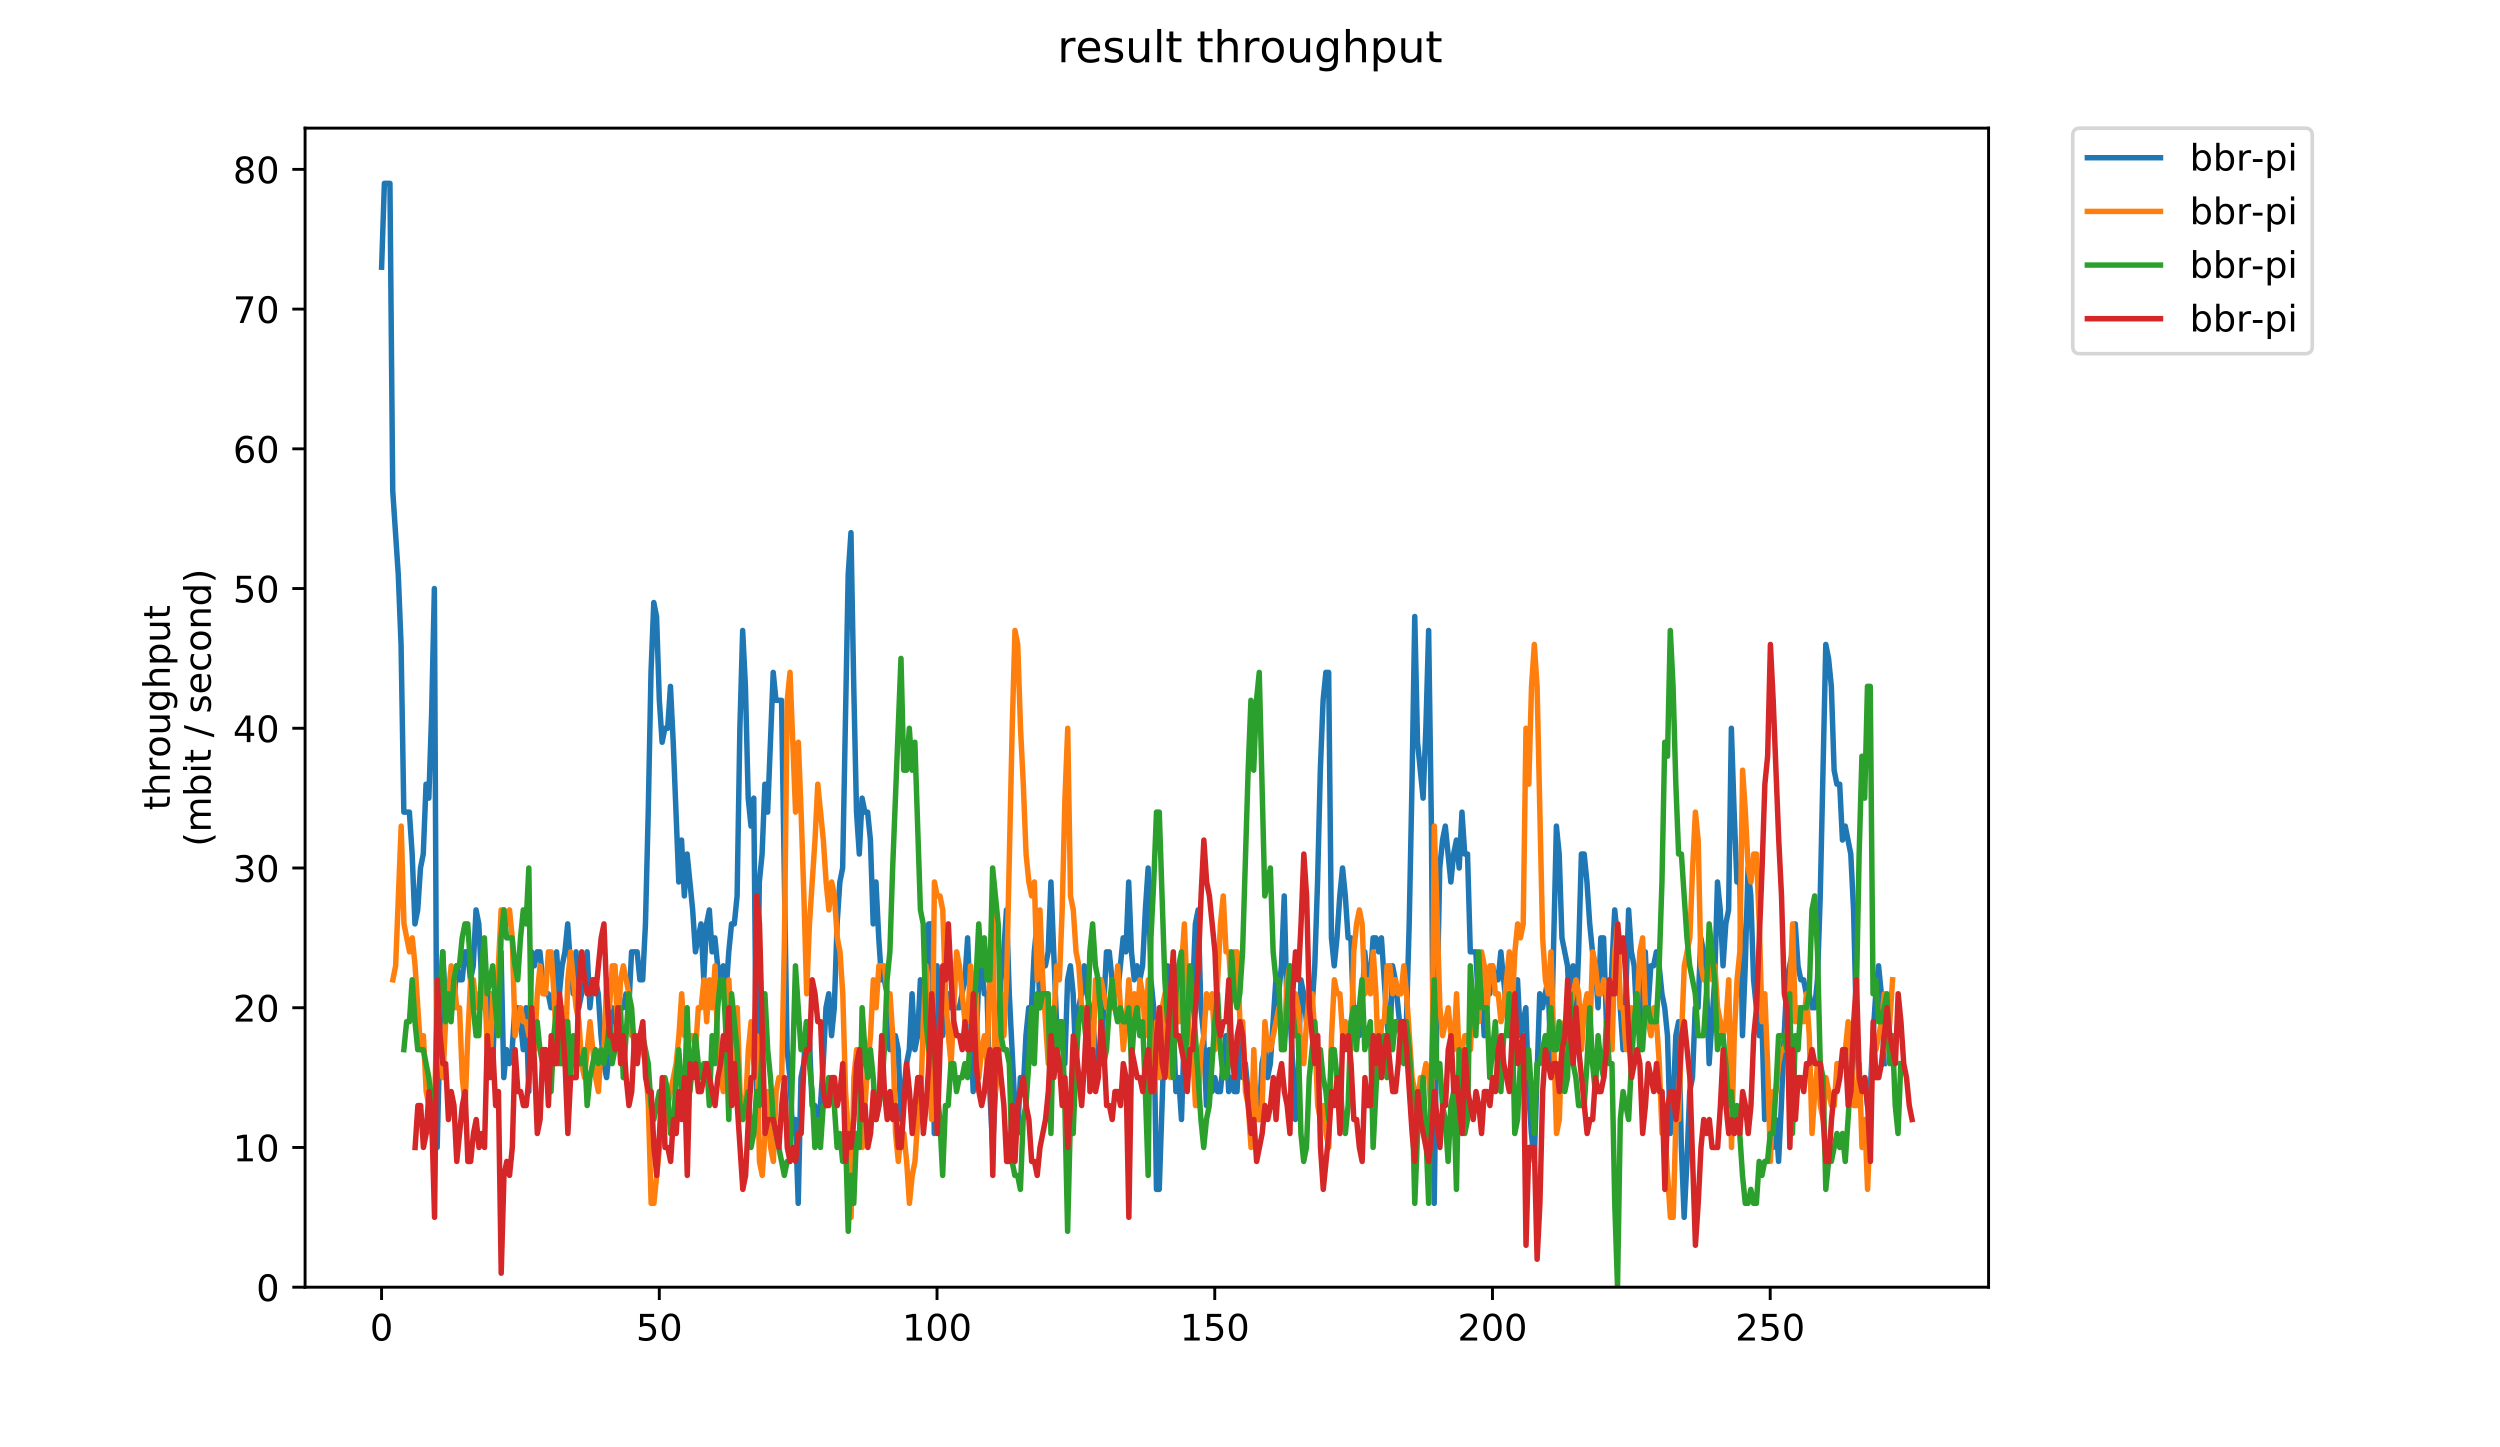 <?xml version="1.0" encoding="utf-8" standalone="no"?>
<!DOCTYPE svg PUBLIC "-//W3C//DTD SVG 1.1//EN"
  "http://www.w3.org/Graphics/SVG/1.1/DTD/svg11.dtd">
<!-- Created with matplotlib (https://matplotlib.org/) -->
<svg height="396pt" version="1.1" viewBox="0 0 684 396" width="684pt" xmlns="http://www.w3.org/2000/svg" xmlns:xlink="http://www.w3.org/1999/xlink">
 <defs>
  <style type="text/css">
*{stroke-linecap:butt;stroke-linejoin:round;}
  </style>
 </defs>
 <g id="figure_1">
  <g id="patch_1">
   <path d="M 0 396 
L 684 396 
L 684 0 
L 0 0 
z
" style="fill:#ffffff;"/>
  </g>
  <g id="axes_1">
   <g id="patch_2">
    <path d="M 83.472 352.174 
L 544.074 352.174 
L 544.074 35.062 
L 83.472 35.062 
z
" style="fill:#ffffff;"/>
   </g>
   <g id="matplotlib.axis_1">
    <g id="xtick_1">
     <g id="line2d_1">
      <defs>
       <path d="M 0 0 
L 0 3.5 
" id="m0f43b211b9" style="stroke:#000000;stroke-width:0.8;"/>
      </defs>
      <g>
       <use style="stroke:#000000;stroke-width:0.8;" x="104.398" xlink:href="#m0f43b211b9" y="352.174"/>
      </g>
     </g>
     <g id="text_1">
      <!-- 0 -->
      <defs>
       <path d="M 31.781 66.406 
Q 24.172 66.406 20.328 58.906 
Q 16.5 51.422 16.5 36.375 
Q 16.5 21.391 20.328 13.891 
Q 24.172 6.391 31.781 6.391 
Q 39.453 6.391 43.281 13.891 
Q 47.125 21.391 47.125 36.375 
Q 47.125 51.422 43.281 58.906 
Q 39.453 66.406 31.781 66.406 
z
M 31.781 74.219 
Q 44.047 74.219 50.516 64.516 
Q 56.984 54.828 56.984 36.375 
Q 56.984 17.969 50.516 8.266 
Q 44.047 -1.422 31.781 -1.422 
Q 19.531 -1.422 13.062 8.266 
Q 6.594 17.969 6.594 36.375 
Q 6.594 54.828 13.062 64.516 
Q 19.531 74.219 31.781 74.219 
z
" id="DejaVuSans-48"/>
      </defs>
      <g transform="translate(101.217 366.773)scale(0.1 -0.1)">
       <use xlink:href="#DejaVuSans-48"/>
      </g>
     </g>
    </g>
    <g id="xtick_2">
     <g id="line2d_2">
      <g>
       <use style="stroke:#000000;stroke-width:0.8;" x="180.384" xlink:href="#m0f43b211b9" y="352.174"/>
      </g>
     </g>
     <g id="text_2">
      <!-- 50 -->
      <defs>
       <path d="M 10.797 72.906 
L 49.516 72.906 
L 49.516 64.594 
L 19.828 64.594 
L 19.828 46.734 
Q 21.969 47.469 24.109 47.828 
Q 26.266 48.188 28.422 48.188 
Q 40.625 48.188 47.75 41.5 
Q 54.891 34.812 54.891 23.391 
Q 54.891 11.625 47.562 5.094 
Q 40.234 -1.422 26.906 -1.422 
Q 22.312 -1.422 17.547 -0.641 
Q 12.797 0.141 7.719 1.703 
L 7.719 11.625 
Q 12.109 9.234 16.797 8.062 
Q 21.484 6.891 26.703 6.891 
Q 35.156 6.891 40.078 11.328 
Q 45.016 15.766 45.016 23.391 
Q 45.016 31 40.078 35.438 
Q 35.156 39.891 26.703 39.891 
Q 22.75 39.891 18.812 39.016 
Q 14.891 38.141 10.797 36.281 
z
" id="DejaVuSans-53"/>
      </defs>
      <g transform="translate(174.022 366.773)scale(0.1 -0.1)">
       <use xlink:href="#DejaVuSans-53"/>
       <use x="63.623" xlink:href="#DejaVuSans-48"/>
      </g>
     </g>
    </g>
    <g id="xtick_3">
     <g id="line2d_3">
      <g>
       <use style="stroke:#000000;stroke-width:0.8;" x="256.37" xlink:href="#m0f43b211b9" y="352.174"/>
      </g>
     </g>
     <g id="text_3">
      <!-- 100 -->
      <defs>
       <path d="M 12.406 8.297 
L 28.516 8.297 
L 28.516 63.922 
L 10.984 60.406 
L 10.984 69.391 
L 28.422 72.906 
L 38.281 72.906 
L 38.281 8.297 
L 54.391 8.297 
L 54.391 0 
L 12.406 0 
z
" id="DejaVuSans-49"/>
      </defs>
      <g transform="translate(246.826 366.773)scale(0.1 -0.1)">
       <use xlink:href="#DejaVuSans-49"/>
       <use x="63.623" xlink:href="#DejaVuSans-48"/>
       <use x="127.246" xlink:href="#DejaVuSans-48"/>
      </g>
     </g>
    </g>
    <g id="xtick_4">
     <g id="line2d_4">
      <g>
       <use style="stroke:#000000;stroke-width:0.8;" x="332.356" xlink:href="#m0f43b211b9" y="352.174"/>
      </g>
     </g>
     <g id="text_4">
      <!-- 150 -->
      <g transform="translate(322.813 366.773)scale(0.1 -0.1)">
       <use xlink:href="#DejaVuSans-49"/>
       <use x="63.623" xlink:href="#DejaVuSans-53"/>
       <use x="127.246" xlink:href="#DejaVuSans-48"/>
      </g>
     </g>
    </g>
    <g id="xtick_5">
     <g id="line2d_5">
      <g>
       <use style="stroke:#000000;stroke-width:0.8;" x="408.342" xlink:href="#m0f43b211b9" y="352.174"/>
      </g>
     </g>
     <g id="text_5">
      <!-- 200 -->
      <defs>
       <path d="M 19.188 8.297 
L 53.609 8.297 
L 53.609 0 
L 7.328 0 
L 7.328 8.297 
Q 12.938 14.109 22.625 23.891 
Q 32.328 33.688 34.812 36.531 
Q 39.547 41.844 41.422 45.531 
Q 43.312 49.219 43.312 52.781 
Q 43.312 58.594 39.234 62.25 
Q 35.156 65.922 28.609 65.922 
Q 23.969 65.922 18.812 64.312 
Q 13.672 62.703 7.812 59.422 
L 7.812 69.391 
Q 13.766 71.781 18.938 73 
Q 24.125 74.219 28.422 74.219 
Q 39.75 74.219 46.484 68.547 
Q 53.219 62.891 53.219 53.422 
Q 53.219 48.922 51.531 44.891 
Q 49.859 40.875 45.406 35.406 
Q 44.188 33.984 37.641 27.219 
Q 31.109 20.453 19.188 8.297 
z
" id="DejaVuSans-50"/>
      </defs>
      <g transform="translate(398.799 366.773)scale(0.1 -0.1)">
       <use xlink:href="#DejaVuSans-50"/>
       <use x="63.623" xlink:href="#DejaVuSans-48"/>
       <use x="127.246" xlink:href="#DejaVuSans-48"/>
      </g>
     </g>
    </g>
    <g id="xtick_6">
     <g id="line2d_6">
      <g>
       <use style="stroke:#000000;stroke-width:0.8;" x="484.328" xlink:href="#m0f43b211b9" y="352.174"/>
      </g>
     </g>
     <g id="text_6">
      <!-- 250 -->
      <g transform="translate(474.785 366.773)scale(0.1 -0.1)">
       <use xlink:href="#DejaVuSans-50"/>
       <use x="63.623" xlink:href="#DejaVuSans-53"/>
       <use x="127.246" xlink:href="#DejaVuSans-48"/>
      </g>
     </g>
    </g>
   </g>
   <g id="matplotlib.axis_2">
    <g id="ytick_1">
     <g id="line2d_7">
      <defs>
       <path d="M 0 0 
L -3.5 0 
" id="m3573c3456e" style="stroke:#000000;stroke-width:0.8;"/>
      </defs>
      <g>
       <use style="stroke:#000000;stroke-width:0.8;" x="83.472" xlink:href="#m3573c3456e" y="352.174"/>
      </g>
     </g>
     <g id="text_7">
      <!-- 0 -->
      <g transform="translate(70.11 355.973)scale(0.1 -0.1)">
       <use xlink:href="#DejaVuSans-48"/>
      </g>
     </g>
    </g>
    <g id="ytick_2">
     <g id="line2d_8">
      <g>
       <use style="stroke:#000000;stroke-width:0.8;" x="83.472" xlink:href="#m3573c3456e" y="313.945"/>
      </g>
     </g>
     <g id="text_8">
      <!-- 10 -->
      <g transform="translate(63.747 317.744)scale(0.1 -0.1)">
       <use xlink:href="#DejaVuSans-49"/>
       <use x="63.623" xlink:href="#DejaVuSans-48"/>
      </g>
     </g>
    </g>
    <g id="ytick_3">
     <g id="line2d_9">
      <g>
       <use style="stroke:#000000;stroke-width:0.8;" x="83.472" xlink:href="#m3573c3456e" y="275.716"/>
      </g>
     </g>
     <g id="text_9">
      <!-- 20 -->
      <g transform="translate(63.747 279.515)scale(0.1 -0.1)">
       <use xlink:href="#DejaVuSans-50"/>
       <use x="63.623" xlink:href="#DejaVuSans-48"/>
      </g>
     </g>
    </g>
    <g id="ytick_4">
     <g id="line2d_10">
      <g>
       <use style="stroke:#000000;stroke-width:0.8;" x="83.472" xlink:href="#m3573c3456e" y="237.486"/>
      </g>
     </g>
     <g id="text_10">
      <!-- 30 -->
      <defs>
       <path d="M 40.578 39.312 
Q 47.656 37.797 51.625 33 
Q 55.609 28.219 55.609 21.188 
Q 55.609 10.406 48.188 4.484 
Q 40.766 -1.422 27.094 -1.422 
Q 22.516 -1.422 17.656 -0.516 
Q 12.797 0.391 7.625 2.203 
L 7.625 11.719 
Q 11.719 9.328 16.594 8.109 
Q 21.484 6.891 26.812 6.891 
Q 36.078 6.891 40.938 10.547 
Q 45.797 14.203 45.797 21.188 
Q 45.797 27.641 41.281 31.266 
Q 36.766 34.906 28.719 34.906 
L 20.219 34.906 
L 20.219 43.016 
L 29.109 43.016 
Q 36.375 43.016 40.234 45.922 
Q 44.094 48.828 44.094 54.297 
Q 44.094 59.906 40.109 62.906 
Q 36.141 65.922 28.719 65.922 
Q 24.656 65.922 20.016 65.031 
Q 15.375 64.156 9.812 62.312 
L 9.812 71.094 
Q 15.438 72.656 20.344 73.438 
Q 25.25 74.219 29.594 74.219 
Q 40.828 74.219 47.359 69.109 
Q 53.906 64.016 53.906 55.328 
Q 53.906 49.266 50.438 45.094 
Q 46.969 40.922 40.578 39.312 
z
" id="DejaVuSans-51"/>
      </defs>
      <g transform="translate(63.747 241.286)scale(0.1 -0.1)">
       <use xlink:href="#DejaVuSans-51"/>
       <use x="63.623" xlink:href="#DejaVuSans-48"/>
      </g>
     </g>
    </g>
    <g id="ytick_5">
     <g id="line2d_11">
      <g>
       <use style="stroke:#000000;stroke-width:0.8;" x="83.472" xlink:href="#m3573c3456e" y="199.257"/>
      </g>
     </g>
     <g id="text_11">
      <!-- 40 -->
      <defs>
       <path d="M 37.797 64.312 
L 12.891 25.391 
L 37.797 25.391 
z
M 35.203 72.906 
L 47.609 72.906 
L 47.609 25.391 
L 58.016 25.391 
L 58.016 17.188 
L 47.609 17.188 
L 47.609 0 
L 37.797 0 
L 37.797 17.188 
L 4.891 17.188 
L 4.891 26.703 
z
" id="DejaVuSans-52"/>
      </defs>
      <g transform="translate(63.747 203.056)scale(0.1 -0.1)">
       <use xlink:href="#DejaVuSans-52"/>
       <use x="63.623" xlink:href="#DejaVuSans-48"/>
      </g>
     </g>
    </g>
    <g id="ytick_6">
     <g id="line2d_12">
      <g>
       <use style="stroke:#000000;stroke-width:0.8;" x="83.472" xlink:href="#m3573c3456e" y="161.028"/>
      </g>
     </g>
     <g id="text_12">
      <!-- 50 -->
      <g transform="translate(63.747 164.827)scale(0.1 -0.1)">
       <use xlink:href="#DejaVuSans-53"/>
       <use x="63.623" xlink:href="#DejaVuSans-48"/>
      </g>
     </g>
    </g>
    <g id="ytick_7">
     <g id="line2d_13">
      <g>
       <use style="stroke:#000000;stroke-width:0.8;" x="83.472" xlink:href="#m3573c3456e" y="122.799"/>
      </g>
     </g>
     <g id="text_13">
      <!-- 60 -->
      <defs>
       <path d="M 33.016 40.375 
Q 26.375 40.375 22.484 35.828 
Q 18.609 31.297 18.609 23.391 
Q 18.609 15.531 22.484 10.953 
Q 26.375 6.391 33.016 6.391 
Q 39.656 6.391 43.531 10.953 
Q 47.406 15.531 47.406 23.391 
Q 47.406 31.297 43.531 35.828 
Q 39.656 40.375 33.016 40.375 
z
M 52.594 71.297 
L 52.594 62.312 
Q 48.875 64.062 45.094 64.984 
Q 41.312 65.922 37.594 65.922 
Q 27.828 65.922 22.672 59.328 
Q 17.531 52.734 16.797 39.406 
Q 19.672 43.656 24.016 45.922 
Q 28.375 48.188 33.594 48.188 
Q 44.578 48.188 50.953 41.516 
Q 57.328 34.859 57.328 23.391 
Q 57.328 12.156 50.688 5.359 
Q 44.047 -1.422 33.016 -1.422 
Q 20.359 -1.422 13.672 8.266 
Q 6.984 17.969 6.984 36.375 
Q 6.984 53.656 15.188 63.938 
Q 23.391 74.219 37.203 74.219 
Q 40.922 74.219 44.703 73.484 
Q 48.484 72.75 52.594 71.297 
z
" id="DejaVuSans-54"/>
      </defs>
      <g transform="translate(63.747 126.598)scale(0.1 -0.1)">
       <use xlink:href="#DejaVuSans-54"/>
       <use x="63.623" xlink:href="#DejaVuSans-48"/>
      </g>
     </g>
    </g>
    <g id="ytick_8">
     <g id="line2d_14">
      <g>
       <use style="stroke:#000000;stroke-width:0.8;" x="83.472" xlink:href="#m3573c3456e" y="84.569"/>
      </g>
     </g>
     <g id="text_14">
      <!-- 70 -->
      <defs>
       <path d="M 8.203 72.906 
L 55.078 72.906 
L 55.078 68.703 
L 28.609 0 
L 18.312 0 
L 43.219 64.594 
L 8.203 64.594 
z
" id="DejaVuSans-55"/>
      </defs>
      <g transform="translate(63.747 88.369)scale(0.1 -0.1)">
       <use xlink:href="#DejaVuSans-55"/>
       <use x="63.623" xlink:href="#DejaVuSans-48"/>
      </g>
     </g>
    </g>
    <g id="ytick_9">
     <g id="line2d_15">
      <g>
       <use style="stroke:#000000;stroke-width:0.8;" x="83.472" xlink:href="#m3573c3456e" y="46.34"/>
      </g>
     </g>
     <g id="text_15">
      <!-- 80 -->
      <defs>
       <path d="M 31.781 34.625 
Q 24.75 34.625 20.719 30.859 
Q 16.703 27.094 16.703 20.516 
Q 16.703 13.922 20.719 10.156 
Q 24.75 6.391 31.781 6.391 
Q 38.812 6.391 42.859 10.172 
Q 46.922 13.969 46.922 20.516 
Q 46.922 27.094 42.891 30.859 
Q 38.875 34.625 31.781 34.625 
z
M 21.922 38.812 
Q 15.578 40.375 12.031 44.719 
Q 8.5 49.078 8.5 55.328 
Q 8.5 64.062 14.719 69.141 
Q 20.953 74.219 31.781 74.219 
Q 42.672 74.219 48.875 69.141 
Q 55.078 64.062 55.078 55.328 
Q 55.078 49.078 51.531 44.719 
Q 48 40.375 41.703 38.812 
Q 48.828 37.156 52.797 32.312 
Q 56.781 27.484 56.781 20.516 
Q 56.781 9.906 50.312 4.234 
Q 43.844 -1.422 31.781 -1.422 
Q 19.734 -1.422 13.25 4.234 
Q 6.781 9.906 6.781 20.516 
Q 6.781 27.484 10.781 32.312 
Q 14.797 37.156 21.922 38.812 
z
M 18.312 54.391 
Q 18.312 48.734 21.844 45.562 
Q 25.391 42.391 31.781 42.391 
Q 38.141 42.391 41.719 45.562 
Q 45.312 48.734 45.312 54.391 
Q 45.312 60.062 41.719 63.234 
Q 38.141 66.406 31.781 66.406 
Q 25.391 66.406 21.844 63.234 
Q 18.312 60.062 18.312 54.391 
z
" id="DejaVuSans-56"/>
      </defs>
      <g transform="translate(63.747 50.139)scale(0.1 -0.1)">
       <use xlink:href="#DejaVuSans-56"/>
       <use x="63.623" xlink:href="#DejaVuSans-48"/>
      </g>
     </g>
    </g>
    <g id="text_16">
     <!-- throughput -->
     <defs>
      <path d="M 18.312 70.219 
L 18.312 54.688 
L 36.812 54.688 
L 36.812 47.703 
L 18.312 47.703 
L 18.312 18.016 
Q 18.312 11.328 20.141 9.422 
Q 21.969 7.516 27.594 7.516 
L 36.812 7.516 
L 36.812 0 
L 27.594 0 
Q 17.188 0 13.234 3.875 
Q 9.281 7.766 9.281 18.016 
L 9.281 47.703 
L 2.688 47.703 
L 2.688 54.688 
L 9.281 54.688 
L 9.281 70.219 
z
" id="DejaVuSans-116"/>
      <path d="M 54.891 33.016 
L 54.891 0 
L 45.906 0 
L 45.906 32.719 
Q 45.906 40.484 42.875 44.328 
Q 39.844 48.188 33.797 48.188 
Q 26.516 48.188 22.312 43.547 
Q 18.109 38.922 18.109 30.906 
L 18.109 0 
L 9.078 0 
L 9.078 75.984 
L 18.109 75.984 
L 18.109 46.188 
Q 21.344 51.125 25.703 53.562 
Q 30.078 56 35.797 56 
Q 45.219 56 50.047 50.172 
Q 54.891 44.344 54.891 33.016 
z
" id="DejaVuSans-104"/>
      <path d="M 41.109 46.297 
Q 39.594 47.172 37.812 47.578 
Q 36.031 48 33.891 48 
Q 26.266 48 22.188 43.047 
Q 18.109 38.094 18.109 28.812 
L 18.109 0 
L 9.078 0 
L 9.078 54.688 
L 18.109 54.688 
L 18.109 46.188 
Q 20.953 51.172 25.484 53.578 
Q 30.031 56 36.531 56 
Q 37.453 56 38.578 55.875 
Q 39.703 55.766 41.062 55.516 
z
" id="DejaVuSans-114"/>
      <path d="M 30.609 48.391 
Q 23.391 48.391 19.188 42.75 
Q 14.984 37.109 14.984 27.297 
Q 14.984 17.484 19.156 11.844 
Q 23.344 6.203 30.609 6.203 
Q 37.797 6.203 41.984 11.859 
Q 46.188 17.531 46.188 27.297 
Q 46.188 37.016 41.984 42.703 
Q 37.797 48.391 30.609 48.391 
z
M 30.609 56 
Q 42.328 56 49.016 48.375 
Q 55.719 40.766 55.719 27.297 
Q 55.719 13.875 49.016 6.219 
Q 42.328 -1.422 30.609 -1.422 
Q 18.844 -1.422 12.172 6.219 
Q 5.516 13.875 5.516 27.297 
Q 5.516 40.766 12.172 48.375 
Q 18.844 56 30.609 56 
z
" id="DejaVuSans-111"/>
      <path d="M 8.5 21.578 
L 8.5 54.688 
L 17.484 54.688 
L 17.484 21.922 
Q 17.484 14.156 20.5 10.266 
Q 23.531 6.391 29.594 6.391 
Q 36.859 6.391 41.078 11.031 
Q 45.312 15.672 45.312 23.688 
L 45.312 54.688 
L 54.297 54.688 
L 54.297 0 
L 45.312 0 
L 45.312 8.406 
Q 42.047 3.422 37.719 1 
Q 33.406 -1.422 27.688 -1.422 
Q 18.266 -1.422 13.375 4.438 
Q 8.5 10.297 8.5 21.578 
z
M 31.109 56 
z
" id="DejaVuSans-117"/>
      <path d="M 45.406 27.984 
Q 45.406 37.75 41.375 43.109 
Q 37.359 48.484 30.078 48.484 
Q 22.859 48.484 18.828 43.109 
Q 14.797 37.75 14.797 27.984 
Q 14.797 18.266 18.828 12.891 
Q 22.859 7.516 30.078 7.516 
Q 37.359 7.516 41.375 12.891 
Q 45.406 18.266 45.406 27.984 
z
M 54.391 6.781 
Q 54.391 -7.172 48.188 -13.984 
Q 42 -20.797 29.203 -20.797 
Q 24.469 -20.797 20.266 -20.094 
Q 16.062 -19.391 12.109 -17.922 
L 12.109 -9.188 
Q 16.062 -11.328 19.922 -12.344 
Q 23.781 -13.375 27.781 -13.375 
Q 36.625 -13.375 41.016 -8.766 
Q 45.406 -4.156 45.406 5.172 
L 45.406 9.625 
Q 42.625 4.781 38.281 2.391 
Q 33.938 0 27.875 0 
Q 17.828 0 11.672 7.656 
Q 5.516 15.328 5.516 27.984 
Q 5.516 40.672 11.672 48.328 
Q 17.828 56 27.875 56 
Q 33.938 56 38.281 53.609 
Q 42.625 51.219 45.406 46.391 
L 45.406 54.688 
L 54.391 54.688 
z
" id="DejaVuSans-103"/>
      <path d="M 18.109 8.203 
L 18.109 -20.797 
L 9.078 -20.797 
L 9.078 54.688 
L 18.109 54.688 
L 18.109 46.391 
Q 20.953 51.266 25.266 53.625 
Q 29.594 56 35.594 56 
Q 45.562 56 51.781 48.094 
Q 58.016 40.188 58.016 27.297 
Q 58.016 14.406 51.781 6.484 
Q 45.562 -1.422 35.594 -1.422 
Q 29.594 -1.422 25.266 0.953 
Q 20.953 3.328 18.109 8.203 
z
M 48.688 27.297 
Q 48.688 37.203 44.609 42.844 
Q 40.531 48.484 33.406 48.484 
Q 26.266 48.484 22.188 42.844 
Q 18.109 37.203 18.109 27.297 
Q 18.109 17.391 22.188 11.75 
Q 26.266 6.109 33.406 6.109 
Q 40.531 6.109 44.609 11.75 
Q 48.688 17.391 48.688 27.297 
z
" id="DejaVuSans-112"/>
     </defs>
     <g transform="translate(46.47 221.675)rotate(-90)scale(0.1 -0.1)">
      <use xlink:href="#DejaVuSans-116"/>
      <use x="39.209" xlink:href="#DejaVuSans-104"/>
      <use x="102.588" xlink:href="#DejaVuSans-114"/>
      <use x="143.67" xlink:href="#DejaVuSans-111"/>
      <use x="204.852" xlink:href="#DejaVuSans-117"/>
      <use x="268.23" xlink:href="#DejaVuSans-103"/>
      <use x="331.707" xlink:href="#DejaVuSans-104"/>
      <use x="395.086" xlink:href="#DejaVuSans-112"/>
      <use x="458.562" xlink:href="#DejaVuSans-117"/>
      <use x="521.941" xlink:href="#DejaVuSans-116"/>
     </g>
     <!-- (mbit / second) -->
     <defs>
      <path d="M 31 75.875 
Q 24.469 64.656 21.281 53.656 
Q 18.109 42.672 18.109 31.391 
Q 18.109 20.125 21.312 9.062 
Q 24.516 -2 31 -13.188 
L 23.188 -13.188 
Q 15.875 -1.703 12.234 9.375 
Q 8.594 20.453 8.594 31.391 
Q 8.594 42.281 12.203 53.312 
Q 15.828 64.359 23.188 75.875 
z
" id="DejaVuSans-40"/>
      <path d="M 52 44.188 
Q 55.375 50.25 60.062 53.125 
Q 64.75 56 71.094 56 
Q 79.641 56 84.281 50.016 
Q 88.922 44.047 88.922 33.016 
L 88.922 0 
L 79.891 0 
L 79.891 32.719 
Q 79.891 40.578 77.094 44.375 
Q 74.312 48.188 68.609 48.188 
Q 61.625 48.188 57.562 43.547 
Q 53.516 38.922 53.516 30.906 
L 53.516 0 
L 44.484 0 
L 44.484 32.719 
Q 44.484 40.625 41.703 44.406 
Q 38.922 48.188 33.109 48.188 
Q 26.219 48.188 22.156 43.531 
Q 18.109 38.875 18.109 30.906 
L 18.109 0 
L 9.078 0 
L 9.078 54.688 
L 18.109 54.688 
L 18.109 46.188 
Q 21.188 51.219 25.484 53.609 
Q 29.781 56 35.688 56 
Q 41.656 56 45.828 52.969 
Q 50 49.953 52 44.188 
z
" id="DejaVuSans-109"/>
      <path d="M 48.688 27.297 
Q 48.688 37.203 44.609 42.844 
Q 40.531 48.484 33.406 48.484 
Q 26.266 48.484 22.188 42.844 
Q 18.109 37.203 18.109 27.297 
Q 18.109 17.391 22.188 11.75 
Q 26.266 6.109 33.406 6.109 
Q 40.531 6.109 44.609 11.75 
Q 48.688 17.391 48.688 27.297 
z
M 18.109 46.391 
Q 20.953 51.266 25.266 53.625 
Q 29.594 56 35.594 56 
Q 45.562 56 51.781 48.094 
Q 58.016 40.188 58.016 27.297 
Q 58.016 14.406 51.781 6.484 
Q 45.562 -1.422 35.594 -1.422 
Q 29.594 -1.422 25.266 0.953 
Q 20.953 3.328 18.109 8.203 
L 18.109 0 
L 9.078 0 
L 9.078 75.984 
L 18.109 75.984 
z
" id="DejaVuSans-98"/>
      <path d="M 9.422 54.688 
L 18.406 54.688 
L 18.406 0 
L 9.422 0 
z
M 9.422 75.984 
L 18.406 75.984 
L 18.406 64.594 
L 9.422 64.594 
z
" id="DejaVuSans-105"/>
      <path id="DejaVuSans-32"/>
      <path d="M 25.391 72.906 
L 33.688 72.906 
L 8.297 -9.281 
L 0 -9.281 
z
" id="DejaVuSans-47"/>
      <path d="M 44.281 53.078 
L 44.281 44.578 
Q 40.484 46.531 36.375 47.5 
Q 32.281 48.484 27.875 48.484 
Q 21.188 48.484 17.844 46.438 
Q 14.5 44.391 14.5 40.281 
Q 14.5 37.156 16.891 35.375 
Q 19.281 33.594 26.516 31.984 
L 29.594 31.297 
Q 39.156 29.25 43.188 25.516 
Q 47.219 21.781 47.219 15.094 
Q 47.219 7.469 41.188 3.016 
Q 35.156 -1.422 24.609 -1.422 
Q 20.219 -1.422 15.453 -0.562 
Q 10.688 0.297 5.422 2 
L 5.422 11.281 
Q 10.406 8.688 15.234 7.391 
Q 20.062 6.109 24.812 6.109 
Q 31.156 6.109 34.562 8.281 
Q 37.984 10.453 37.984 14.406 
Q 37.984 18.062 35.516 20.016 
Q 33.062 21.969 24.703 23.781 
L 21.578 24.516 
Q 13.234 26.266 9.516 29.906 
Q 5.812 33.547 5.812 39.891 
Q 5.812 47.609 11.281 51.797 
Q 16.75 56 26.812 56 
Q 31.781 56 36.172 55.266 
Q 40.578 54.547 44.281 53.078 
z
" id="DejaVuSans-115"/>
      <path d="M 56.203 29.594 
L 56.203 25.203 
L 14.891 25.203 
Q 15.484 15.922 20.484 11.062 
Q 25.484 6.203 34.422 6.203 
Q 39.594 6.203 44.453 7.469 
Q 49.312 8.734 54.109 11.281 
L 54.109 2.781 
Q 49.266 0.734 44.188 -0.344 
Q 39.109 -1.422 33.891 -1.422 
Q 20.797 -1.422 13.156 6.188 
Q 5.516 13.812 5.516 26.812 
Q 5.516 40.234 12.766 48.109 
Q 20.016 56 32.328 56 
Q 43.359 56 49.781 48.891 
Q 56.203 41.797 56.203 29.594 
z
M 47.219 32.234 
Q 47.125 39.594 43.094 43.984 
Q 39.062 48.391 32.422 48.391 
Q 24.906 48.391 20.391 44.141 
Q 15.875 39.891 15.188 32.172 
z
" id="DejaVuSans-101"/>
      <path d="M 48.781 52.594 
L 48.781 44.188 
Q 44.969 46.297 41.141 47.344 
Q 37.312 48.391 33.406 48.391 
Q 24.656 48.391 19.812 42.844 
Q 14.984 37.312 14.984 27.297 
Q 14.984 17.281 19.812 11.734 
Q 24.656 6.203 33.406 6.203 
Q 37.312 6.203 41.141 7.25 
Q 44.969 8.297 48.781 10.406 
L 48.781 2.094 
Q 45.016 0.344 40.984 -0.531 
Q 36.969 -1.422 32.422 -1.422 
Q 20.062 -1.422 12.781 6.344 
Q 5.516 14.109 5.516 27.297 
Q 5.516 40.672 12.859 48.328 
Q 20.219 56 33.016 56 
Q 37.156 56 41.109 55.141 
Q 45.062 54.297 48.781 52.594 
z
" id="DejaVuSans-99"/>
      <path d="M 54.891 33.016 
L 54.891 0 
L 45.906 0 
L 45.906 32.719 
Q 45.906 40.484 42.875 44.328 
Q 39.844 48.188 33.797 48.188 
Q 26.516 48.188 22.312 43.547 
Q 18.109 38.922 18.109 30.906 
L 18.109 0 
L 9.078 0 
L 9.078 54.688 
L 18.109 54.688 
L 18.109 46.188 
Q 21.344 51.125 25.703 53.562 
Q 30.078 56 35.797 56 
Q 45.219 56 50.047 50.172 
Q 54.891 44.344 54.891 33.016 
z
" id="DejaVuSans-110"/>
      <path d="M 45.406 46.391 
L 45.406 75.984 
L 54.391 75.984 
L 54.391 0 
L 45.406 0 
L 45.406 8.203 
Q 42.578 3.328 38.25 0.953 
Q 33.938 -1.422 27.875 -1.422 
Q 17.969 -1.422 11.734 6.484 
Q 5.516 14.406 5.516 27.297 
Q 5.516 40.188 11.734 48.094 
Q 17.969 56 27.875 56 
Q 33.938 56 38.25 53.625 
Q 42.578 51.266 45.406 46.391 
z
M 14.797 27.297 
Q 14.797 17.391 18.875 11.75 
Q 22.953 6.109 30.078 6.109 
Q 37.203 6.109 41.297 11.75 
Q 45.406 17.391 45.406 27.297 
Q 45.406 37.203 41.297 42.844 
Q 37.203 48.484 30.078 48.484 
Q 22.953 48.484 18.875 42.844 
Q 14.797 37.203 14.797 27.297 
z
" id="DejaVuSans-100"/>
      <path d="M 8.016 75.875 
L 15.828 75.875 
Q 23.141 64.359 26.781 53.312 
Q 30.422 42.281 30.422 31.391 
Q 30.422 20.453 26.781 9.375 
Q 23.141 -1.703 15.828 -13.188 
L 8.016 -13.188 
Q 14.5 -2 17.703 9.062 
Q 20.906 20.125 20.906 31.391 
Q 20.906 42.672 17.703 53.656 
Q 14.5 64.656 8.016 75.875 
z
" id="DejaVuSans-41"/>
     </defs>
     <g transform="translate(57.668 231.609)rotate(-90)scale(0.1 -0.1)">
      <use xlink:href="#DejaVuSans-40"/>
      <use x="39.014" xlink:href="#DejaVuSans-109"/>
      <use x="136.426" xlink:href="#DejaVuSans-98"/>
      <use x="199.902" xlink:href="#DejaVuSans-105"/>
      <use x="227.686" xlink:href="#DejaVuSans-116"/>
      <use x="266.895" xlink:href="#DejaVuSans-32"/>
      <use x="298.682" xlink:href="#DejaVuSans-47"/>
      <use x="332.373" xlink:href="#DejaVuSans-32"/>
      <use x="364.16" xlink:href="#DejaVuSans-115"/>
      <use x="416.26" xlink:href="#DejaVuSans-101"/>
      <use x="477.783" xlink:href="#DejaVuSans-99"/>
      <use x="532.764" xlink:href="#DejaVuSans-111"/>
      <use x="593.945" xlink:href="#DejaVuSans-110"/>
      <use x="657.324" xlink:href="#DejaVuSans-100"/>
      <use x="720.801" xlink:href="#DejaVuSans-41"/>
     </g>
    </g>
   </g>
   <g id="line2d_16">
    <path clip-path="url(#pd4d7fc364b)" d="M 104.409 73.101 
L 105.169 50.163 
L 106.688 50.163 
L 107.448 134.267 
L 108.968 157.205 
L 109.728 176.32 
L 110.488 222.195 
L 112.007 222.195 
L 112.767 233.663 
L 113.527 252.778 
L 114.287 248.955 
L 115.047 237.486 
L 115.807 233.663 
L 116.567 214.549 
L 117.326 218.372 
L 118.086 195.434 
L 118.846 161.028 
L 119.606 313.945 
L 120.366 283.362 
L 121.126 260.424 
L 121.886 275.716 
L 124.165 275.716 
L 124.925 264.247 
L 125.685 268.07 
L 126.445 268.07 
L 127.205 260.424 
L 127.964 260.424 
L 128.724 268.07 
L 129.484 264.247 
L 130.244 248.955 
L 131.004 252.778 
L 131.764 268.07 
L 132.524 271.893 
L 133.283 279.539 
L 134.043 271.893 
L 134.803 291.007 
L 135.563 271.893 
L 136.323 268.07 
L 137.083 260.424 
L 137.843 294.83 
L 138.602 287.184 
L 139.362 291.007 
L 140.122 287.184 
L 140.882 275.716 
L 141.642 275.716 
L 142.402 279.539 
L 143.162 287.184 
L 143.922 275.716 
L 144.681 298.653 
L 145.441 260.424 
L 146.201 264.247 
L 146.961 260.424 
L 147.721 260.424 
L 148.481 268.07 
L 149.241 271.893 
L 150 271.893 
L 150.76 275.716 
L 151.52 271.893 
L 152.28 260.424 
L 153.04 271.893 
L 153.8 264.247 
L 154.56 260.424 
L 155.319 252.778 
L 156.079 264.247 
L 156.839 271.893 
L 157.599 260.424 
L 158.359 275.716 
L 159.879 268.07 
L 160.638 260.424 
L 161.398 275.716 
L 162.158 268.07 
L 162.918 268.07 
L 163.678 271.893 
L 164.438 283.362 
L 165.198 291.007 
L 165.957 294.83 
L 166.717 287.184 
L 167.477 275.716 
L 168.237 279.539 
L 168.997 275.716 
L 170.517 275.716 
L 171.276 271.893 
L 172.036 275.716 
L 172.796 260.424 
L 174.316 260.424 
L 175.076 268.07 
L 175.836 268.07 
L 176.596 252.778 
L 177.355 222.195 
L 178.115 183.965 
L 178.875 164.851 
L 179.635 168.674 
L 180.395 191.611 
L 181.155 203.08 
L 181.915 199.257 
L 182.674 199.257 
L 183.434 187.788 
L 184.194 203.08 
L 185.714 241.309 
L 186.474 229.841 
L 187.234 245.132 
L 187.993 233.663 
L 189.513 248.955 
L 190.273 260.424 
L 191.793 252.778 
L 192.553 268.07 
L 193.312 252.778 
L 194.072 248.955 
L 194.832 260.424 
L 195.592 256.601 
L 196.352 264.247 
L 197.112 268.07 
L 197.872 264.247 
L 198.631 271.893 
L 199.391 260.424 
L 200.151 252.778 
L 200.911 252.778 
L 201.671 245.132 
L 202.431 199.257 
L 203.191 172.497 
L 203.95 187.788 
L 204.71 218.372 
L 205.47 226.018 
L 206.23 218.372 
L 206.99 298.653 
L 207.75 241.309 
L 208.51 233.663 
L 209.27 214.549 
L 210.029 222.195 
L 211.549 183.965 
L 212.309 191.611 
L 213.829 191.611 
L 215.348 287.184 
L 216.108 294.83 
L 216.868 310.122 
L 217.628 306.299 
L 218.388 329.237 
L 219.148 294.83 
L 219.908 291.007 
L 220.667 279.539 
L 221.427 283.362 
L 222.187 302.476 
L 222.947 302.476 
L 223.707 310.122 
L 224.467 302.476 
L 225.227 291.007 
L 225.986 275.716 
L 226.746 271.893 
L 227.506 283.362 
L 228.266 275.716 
L 229.026 252.778 
L 229.786 241.309 
L 230.546 237.486 
L 232.065 157.205 
L 232.825 145.736 
L 233.585 187.788 
L 234.345 222.195 
L 235.105 233.663 
L 235.865 218.372 
L 236.624 222.195 
L 237.384 222.195 
L 238.144 229.841 
L 238.904 252.778 
L 239.664 241.309 
L 240.424 256.601 
L 241.184 268.07 
L 241.944 268.07 
L 242.703 271.893 
L 243.463 287.184 
L 244.223 287.184 
L 244.983 283.362 
L 245.743 287.184 
L 246.503 306.299 
L 248.022 291.007 
L 248.782 287.184 
L 249.542 271.893 
L 250.302 287.184 
L 251.062 283.362 
L 251.822 268.07 
L 252.582 283.362 
L 254.101 252.778 
L 254.861 252.778 
L 255.621 310.122 
L 256.381 264.247 
L 257.141 279.539 
L 257.901 283.362 
L 258.66 279.539 
L 259.42 271.893 
L 260.18 275.716 
L 262.46 275.716 
L 263.979 268.07 
L 264.739 256.601 
L 265.499 275.716 
L 266.259 298.653 
L 267.019 287.184 
L 267.779 268.07 
L 268.539 264.247 
L 269.298 271.893 
L 270.058 271.893 
L 270.818 298.653 
L 271.578 313.945 
L 273.858 268.07 
L 274.618 260.424 
L 275.377 248.955 
L 276.137 271.893 
L 277.657 302.476 
L 278.417 310.122 
L 279.177 294.83 
L 279.937 298.653 
L 280.696 283.362 
L 281.456 275.716 
L 282.216 275.716 
L 282.976 260.424 
L 283.736 252.778 
L 284.496 275.716 
L 285.256 264.247 
L 286.015 264.247 
L 286.775 260.424 
L 287.535 241.309 
L 289.055 279.539 
L 289.815 279.539 
L 290.575 283.362 
L 291.334 291.007 
L 292.094 268.07 
L 292.854 264.247 
L 293.614 271.893 
L 294.374 291.007 
L 295.134 275.716 
L 295.894 271.893 
L 296.653 264.247 
L 297.413 271.893 
L 298.933 279.539 
L 299.693 287.184 
L 300.453 291.007 
L 301.213 291.007 
L 302.732 260.424 
L 303.492 260.424 
L 304.252 268.07 
L 305.012 271.893 
L 305.772 271.893 
L 307.292 256.601 
L 308.051 260.424 
L 308.811 241.309 
L 309.571 260.424 
L 310.331 268.07 
L 311.091 264.247 
L 311.851 268.07 
L 312.611 264.247 
L 313.37 248.955 
L 314.13 237.486 
L 314.89 268.07 
L 315.65 275.716 
L 316.41 325.414 
L 317.17 325.414 
L 318.689 279.539 
L 319.449 264.247 
L 320.969 279.539 
L 321.729 298.653 
L 322.489 294.83 
L 323.249 306.299 
L 324.008 283.362 
L 324.768 275.716 
L 325.528 275.716 
L 326.288 271.893 
L 327.048 252.778 
L 327.808 248.955 
L 328.568 275.716 
L 329.327 283.362 
L 330.087 302.476 
L 330.847 287.184 
L 331.607 298.653 
L 332.367 294.83 
L 333.127 298.653 
L 333.887 298.653 
L 335.406 283.362 
L 336.166 298.653 
L 336.926 294.83 
L 337.686 298.653 
L 338.446 298.653 
L 339.206 283.362 
L 339.966 294.83 
L 340.725 291.007 
L 341.485 298.653 
L 342.245 298.653 
L 343.005 306.299 
L 343.765 302.476 
L 344.525 306.299 
L 345.285 291.007 
L 346.044 287.184 
L 346.804 294.83 
L 347.564 291.007 
L 349.084 268.07 
L 349.844 271.893 
L 350.604 264.247 
L 351.363 245.132 
L 352.123 275.716 
L 352.883 275.716 
L 354.403 306.299 
L 355.163 294.83 
L 355.923 268.07 
L 356.682 271.893 
L 357.442 279.539 
L 358.202 275.716 
L 358.962 275.716 
L 359.722 264.247 
L 360.482 241.309 
L 361.242 210.726 
L 362.001 191.611 
L 362.761 183.965 
L 363.521 183.965 
L 364.281 256.601 
L 365.041 264.247 
L 365.801 256.601 
L 366.561 245.132 
L 367.32 237.486 
L 368.08 245.132 
L 368.84 256.601 
L 369.6 256.601 
L 370.36 279.539 
L 371.12 275.716 
L 371.88 283.362 
L 372.64 275.716 
L 373.399 260.424 
L 374.159 268.07 
L 374.919 268.07 
L 375.679 256.601 
L 376.439 256.601 
L 377.199 260.424 
L 377.959 256.601 
L 379.478 279.539 
L 380.238 287.184 
L 380.998 264.247 
L 381.758 268.07 
L 383.278 283.362 
L 384.037 287.184 
L 384.797 279.539 
L 385.557 252.778 
L 386.317 214.549 
L 387.077 168.674 
L 387.837 203.08 
L 389.356 218.372 
L 390.116 199.257 
L 390.876 172.497 
L 391.636 226.018 
L 392.396 329.237 
L 393.156 275.716 
L 393.916 237.486 
L 394.675 229.841 
L 395.435 226.018 
L 396.955 241.309 
L 397.715 233.663 
L 398.475 229.841 
L 399.235 237.486 
L 399.994 222.195 
L 400.754 233.663 
L 401.514 233.663 
L 402.274 260.424 
L 403.794 260.424 
L 404.554 275.716 
L 405.314 268.07 
L 406.073 283.362 
L 406.833 268.07 
L 407.593 271.893 
L 408.353 264.247 
L 409.113 268.07 
L 409.873 268.07 
L 410.633 260.424 
L 412.912 283.362 
L 413.672 275.716 
L 415.192 268.07 
L 415.952 283.362 
L 417.471 275.716 
L 418.231 298.653 
L 418.991 310.122 
L 419.751 317.768 
L 421.271 271.893 
L 422.03 275.716 
L 423.55 268.07 
L 424.31 291.007 
L 425.83 226.018 
L 426.59 233.663 
L 427.349 256.601 
L 428.869 264.247 
L 429.629 279.539 
L 430.389 264.247 
L 431.149 279.539 
L 431.909 260.424 
L 432.668 233.663 
L 433.428 233.663 
L 434.188 241.309 
L 434.948 252.778 
L 435.708 260.424 
L 436.468 264.247 
L 437.228 275.716 
L 437.988 256.601 
L 438.747 256.601 
L 439.507 279.539 
L 440.267 283.362 
L 441.027 264.247 
L 441.787 248.955 
L 442.547 256.601 
L 443.307 275.716 
L 444.066 287.184 
L 444.826 271.893 
L 445.586 248.955 
L 446.346 260.424 
L 447.106 264.247 
L 447.866 279.539 
L 448.626 283.362 
L 450.145 260.424 
L 450.905 275.716 
L 451.665 264.247 
L 452.425 264.247 
L 453.185 260.424 
L 453.945 264.247 
L 454.704 271.893 
L 455.464 275.716 
L 456.224 283.362 
L 456.984 310.122 
L 457.744 302.476 
L 458.504 283.362 
L 459.264 279.539 
L 460.023 313.945 
L 460.783 333.06 
L 461.543 317.768 
L 462.303 298.653 
L 463.063 294.83 
L 463.823 275.716 
L 464.583 275.716 
L 465.342 256.601 
L 466.102 260.424 
L 466.862 268.07 
L 467.622 291.007 
L 469.142 268.07 
L 469.902 241.309 
L 470.662 248.955 
L 471.421 264.247 
L 472.181 252.778 
L 472.941 248.955 
L 473.701 199.257 
L 474.461 222.195 
L 475.221 241.309 
L 475.981 237.486 
L 476.74 283.362 
L 477.5 264.247 
L 478.26 237.486 
L 479.02 245.132 
L 479.78 268.07 
L 481.3 283.362 
L 482.059 279.539 
L 482.819 306.299 
L 483.579 294.83 
L 484.339 306.299 
L 485.099 313.945 
L 485.859 306.299 
L 486.619 317.768 
L 487.378 302.476 
L 488.138 283.362 
L 488.898 268.07 
L 490.418 260.424 
L 491.178 252.778 
L 491.938 264.247 
L 492.697 268.07 
L 493.457 268.07 
L 494.217 271.893 
L 494.977 271.893 
L 495.737 275.716 
L 496.497 275.716 
L 497.257 268.07 
L 498.016 245.132 
L 499.536 176.32 
L 500.296 180.143 
L 501.056 187.788 
L 501.816 210.726 
L 502.576 214.549 
L 503.336 214.549 
L 504.095 229.841 
L 504.855 226.018 
L 506.375 233.663 
L 507.135 248.955 
L 507.895 279.539 
L 508.655 298.653 
L 509.414 298.653 
L 510.174 294.83 
L 510.934 302.476 
L 511.694 298.653 
L 512.454 283.362 
L 513.214 271.893 
L 513.974 264.247 
L 514.733 271.893 
L 515.493 291.007 
L 515.493 291.007 
" style="fill:none;stroke:#1f77b4;stroke-linecap:square;stroke-width:1.5;"/>
   </g>
   <g id="line2d_17">
    <path clip-path="url(#pd4d7fc364b)" d="M 107.485 268.07 
L 108.245 264.247 
L 109.764 226.018 
L 110.524 252.778 
L 112.044 260.424 
L 112.804 256.601 
L 113.564 264.247 
L 115.083 287.184 
L 115.843 283.362 
L 116.603 298.653 
L 117.363 302.476 
L 118.123 310.122 
L 118.883 306.299 
L 119.642 268.07 
L 120.402 283.362 
L 121.162 294.83 
L 121.922 279.539 
L 123.442 264.247 
L 124.202 268.07 
L 124.961 275.716 
L 125.721 275.716 
L 126.481 294.83 
L 127.241 302.476 
L 128.001 283.362 
L 128.761 268.07 
L 129.521 268.07 
L 130.281 275.716 
L 131.04 271.893 
L 131.8 275.716 
L 132.56 268.07 
L 133.32 287.184 
L 134.08 291.007 
L 134.84 271.893 
L 135.6 279.539 
L 137.119 248.955 
L 137.879 248.955 
L 138.639 252.778 
L 139.399 248.955 
L 140.159 256.601 
L 140.919 283.362 
L 142.438 275.716 
L 143.198 279.539 
L 143.958 279.539 
L 144.718 283.362 
L 145.478 283.362 
L 146.238 287.184 
L 146.997 271.893 
L 147.757 264.247 
L 148.517 271.893 
L 149.277 271.893 
L 150.037 260.424 
L 150.797 260.424 
L 151.557 271.893 
L 152.316 287.184 
L 153.076 287.184 
L 153.836 275.716 
L 154.596 291.007 
L 155.356 268.07 
L 156.116 260.424 
L 157.635 275.716 
L 158.395 279.539 
L 159.155 291.007 
L 159.915 294.83 
L 161.435 279.539 
L 162.955 294.83 
L 163.714 298.653 
L 164.474 287.184 
L 165.234 287.184 
L 165.994 268.07 
L 166.754 275.716 
L 167.514 264.247 
L 168.274 264.247 
L 169.033 283.362 
L 169.793 268.07 
L 170.553 264.247 
L 172.073 271.893 
L 172.833 283.362 
L 173.593 283.362 
L 174.352 287.184 
L 175.112 283.362 
L 176.632 291.007 
L 177.392 302.476 
L 178.152 329.237 
L 178.912 329.237 
L 180.431 313.945 
L 184.99 291.007 
L 185.75 283.362 
L 186.51 271.893 
L 187.27 283.362 
L 189.55 283.362 
L 190.309 287.184 
L 191.069 275.716 
L 191.829 275.716 
L 192.589 268.07 
L 193.349 279.539 
L 194.109 268.07 
L 194.869 275.716 
L 195.629 264.247 
L 196.388 287.184 
L 197.148 294.83 
L 197.908 298.653 
L 199.428 268.07 
L 200.188 287.184 
L 200.948 291.007 
L 201.707 275.716 
L 202.467 298.653 
L 203.227 306.299 
L 203.987 302.476 
L 204.747 287.184 
L 205.507 279.539 
L 206.267 291.007 
L 207.026 283.362 
L 207.786 317.768 
L 208.546 321.591 
L 210.066 298.653 
L 210.826 313.945 
L 211.586 317.768 
L 212.345 298.653 
L 213.105 294.83 
L 213.865 294.83 
L 214.625 256.601 
L 215.385 191.611 
L 216.145 183.965 
L 217.664 222.195 
L 218.424 203.08 
L 219.184 222.195 
L 219.944 245.132 
L 220.704 271.893 
L 221.464 252.778 
L 222.983 229.841 
L 223.743 214.549 
L 225.263 229.841 
L 226.023 241.309 
L 226.783 248.955 
L 227.543 241.309 
L 228.303 245.132 
L 229.062 256.601 
L 229.822 260.424 
L 230.582 271.893 
L 231.342 298.653 
L 232.102 310.122 
L 232.862 333.06 
L 233.622 294.83 
L 234.381 287.184 
L 235.141 287.184 
L 235.901 313.945 
L 237.421 291.007 
L 238.181 283.362 
L 238.941 268.07 
L 239.7 275.716 
L 240.46 264.247 
L 241.98 264.247 
L 242.74 271.893 
L 243.5 271.893 
L 244.26 283.362 
L 245.019 310.122 
L 245.779 317.768 
L 246.539 310.122 
L 247.299 310.122 
L 248.059 317.768 
L 248.819 329.237 
L 249.579 321.591 
L 250.338 317.768 
L 251.098 306.299 
L 251.858 302.476 
L 252.618 279.539 
L 253.378 264.247 
L 254.138 291.007 
L 254.898 306.299 
L 255.657 241.309 
L 256.417 245.132 
L 257.177 245.132 
L 257.937 248.955 
L 258.697 271.893 
L 259.457 283.362 
L 260.217 291.007 
L 261.736 260.424 
L 262.496 264.247 
L 264.016 279.539 
L 264.776 279.539 
L 265.536 264.247 
L 266.296 271.893 
L 267.055 271.893 
L 267.815 294.83 
L 268.575 287.184 
L 269.335 283.362 
L 270.095 291.007 
L 270.855 264.247 
L 271.615 248.955 
L 272.374 298.653 
L 273.134 291.007 
L 273.894 271.893 
L 274.654 283.362 
L 275.414 268.07 
L 276.934 199.257 
L 277.693 172.497 
L 278.453 176.32 
L 279.213 199.257 
L 279.973 214.549 
L 280.733 233.663 
L 281.493 241.309 
L 282.253 245.132 
L 283.012 241.309 
L 283.772 268.07 
L 284.532 248.955 
L 285.292 268.07 
L 286.812 291.007 
L 287.572 283.362 
L 288.331 279.539 
L 289.091 264.247 
L 289.851 268.07 
L 290.611 248.955 
L 291.371 218.372 
L 292.131 199.257 
L 292.891 245.132 
L 293.651 248.955 
L 294.41 260.424 
L 295.17 264.247 
L 295.93 275.716 
L 297.45 275.716 
L 298.97 291.007 
L 299.729 268.07 
L 301.249 268.07 
L 302.769 275.716 
L 304.289 275.716 
L 305.048 271.893 
L 305.808 264.247 
L 307.328 287.184 
L 308.088 279.539 
L 308.848 268.07 
L 309.608 279.539 
L 310.367 271.893 
L 311.127 279.539 
L 311.887 268.07 
L 312.647 271.893 
L 313.407 283.362 
L 314.167 268.07 
L 314.927 291.007 
L 315.686 298.653 
L 316.446 279.539 
L 317.206 294.83 
L 317.966 275.716 
L 318.726 271.893 
L 319.486 291.007 
L 320.246 294.83 
L 321.005 271.893 
L 321.765 268.07 
L 322.525 279.539 
L 323.285 264.247 
L 324.045 252.778 
L 325.565 291.007 
L 326.325 287.184 
L 327.084 302.476 
L 327.844 302.476 
L 328.604 287.184 
L 329.364 283.362 
L 330.124 271.893 
L 330.884 275.716 
L 331.644 271.893 
L 332.403 287.184 
L 333.163 268.07 
L 333.923 252.778 
L 334.683 245.132 
L 335.443 260.424 
L 336.203 260.424 
L 336.963 271.893 
L 337.722 260.424 
L 338.482 260.424 
L 339.242 279.539 
L 340.002 279.539 
L 340.762 298.653 
L 341.522 302.476 
L 342.282 313.945 
L 343.041 287.184 
L 343.801 306.299 
L 344.561 306.299 
L 345.321 302.476 
L 346.081 279.539 
L 346.841 287.184 
L 347.601 287.184 
L 349.88 275.716 
L 351.4 283.362 
L 352.16 268.07 
L 352.92 264.247 
L 353.679 283.362 
L 354.439 271.893 
L 355.199 275.716 
L 355.959 287.184 
L 356.719 291.007 
L 357.479 279.539 
L 358.239 271.893 
L 358.998 271.893 
L 359.758 283.362 
L 360.518 302.476 
L 361.278 306.299 
L 362.038 302.476 
L 362.798 310.122 
L 363.558 313.945 
L 364.318 283.362 
L 365.077 268.07 
L 365.837 271.893 
L 366.597 271.893 
L 367.357 283.362 
L 368.117 279.539 
L 369.637 287.184 
L 370.396 260.424 
L 371.156 252.778 
L 371.916 248.955 
L 372.676 252.778 
L 373.436 271.893 
L 374.196 268.07 
L 374.956 271.893 
L 375.715 260.424 
L 376.475 271.893 
L 377.235 294.83 
L 377.995 279.539 
L 378.755 279.539 
L 379.515 264.247 
L 380.275 264.247 
L 381.034 271.893 
L 381.794 268.07 
L 382.554 271.893 
L 383.314 271.893 
L 384.074 264.247 
L 384.834 271.893 
L 386.353 294.83 
L 387.873 302.476 
L 388.633 294.83 
L 389.393 294.83 
L 390.153 291.007 
L 390.913 294.83 
L 391.672 306.299 
L 392.432 226.018 
L 393.952 275.716 
L 394.712 283.362 
L 396.232 275.716 
L 396.992 283.362 
L 397.751 287.184 
L 398.511 271.893 
L 399.271 291.007 
L 400.791 283.362 
L 401.551 283.362 
L 402.311 287.184 
L 403.07 271.893 
L 403.83 279.539 
L 404.59 279.539 
L 405.35 260.424 
L 406.11 264.247 
L 406.87 275.716 
L 407.63 264.247 
L 408.389 264.247 
L 409.149 271.893 
L 409.909 271.893 
L 410.669 279.539 
L 411.429 275.716 
L 412.949 260.424 
L 413.708 275.716 
L 414.468 260.424 
L 415.228 252.778 
L 415.988 256.601 
L 416.748 252.778 
L 417.508 199.257 
L 418.268 214.549 
L 419.027 187.788 
L 419.787 176.32 
L 420.547 187.788 
L 422.067 256.601 
L 422.827 268.07 
L 423.587 271.893 
L 424.346 260.424 
L 425.866 310.122 
L 426.626 306.299 
L 427.386 283.362 
L 428.146 279.539 
L 428.906 291.007 
L 429.666 275.716 
L 431.185 268.07 
L 431.945 271.893 
L 432.705 287.184 
L 433.465 275.716 
L 434.225 271.893 
L 434.985 283.362 
L 435.744 260.424 
L 436.504 264.247 
L 437.264 271.893 
L 438.024 271.893 
L 438.784 268.07 
L 439.544 271.893 
L 441.063 287.184 
L 441.823 260.424 
L 442.583 252.778 
L 443.343 275.716 
L 444.103 275.716 
L 444.863 287.184 
L 445.623 283.362 
L 446.382 275.716 
L 447.142 279.539 
L 447.902 275.716 
L 448.662 260.424 
L 449.422 256.601 
L 450.182 275.716 
L 451.701 283.362 
L 452.461 275.716 
L 453.221 279.539 
L 453.981 291.007 
L 454.741 310.122 
L 455.501 310.122 
L 457.02 333.06 
L 457.78 333.06 
L 458.54 306.299 
L 459.3 306.299 
L 460.06 283.362 
L 460.82 264.247 
L 462.34 256.601 
L 463.099 237.486 
L 463.859 222.195 
L 464.619 229.841 
L 465.379 264.247 
L 466.139 268.07 
L 466.899 268.07 
L 467.659 264.247 
L 468.418 268.07 
L 469.178 264.247 
L 469.938 275.716 
L 471.458 283.362 
L 472.218 279.539 
L 472.978 268.07 
L 473.737 313.945 
L 474.497 283.362 
L 475.257 268.07 
L 476.017 260.424 
L 476.777 210.726 
L 477.537 222.195 
L 478.297 237.486 
L 479.056 241.309 
L 479.816 233.663 
L 480.576 233.663 
L 481.336 252.778 
L 482.096 279.539 
L 482.856 271.893 
L 483.616 291.007 
L 484.375 317.768 
L 485.135 298.653 
L 485.895 298.653 
L 486.655 291.007 
L 487.415 287.184 
L 488.175 287.184 
L 488.935 283.362 
L 489.694 271.893 
L 490.454 252.778 
L 491.214 279.539 
L 491.974 275.716 
L 492.734 275.716 
L 493.494 279.539 
L 494.254 271.893 
L 495.014 283.362 
L 495.773 310.122 
L 496.533 298.653 
L 497.293 291.007 
L 498.053 302.476 
L 498.813 306.299 
L 499.573 294.83 
L 501.092 302.476 
L 501.852 302.476 
L 502.612 291.007 
L 504.132 291.007 
L 504.892 287.184 
L 505.652 279.539 
L 506.411 287.184 
L 507.171 302.476 
L 507.931 302.476 
L 508.691 291.007 
L 509.451 313.945 
L 510.211 306.299 
L 510.971 325.414 
L 511.73 306.299 
L 512.49 283.362 
L 513.25 287.184 
L 514.77 279.539 
L 515.53 271.893 
L 516.29 287.184 
L 517.049 279.539 
L 517.809 268.07 
L 517.809 268.07 
" style="fill:none;stroke:#ff7f0e;stroke-linecap:square;stroke-width:1.5;"/>
   </g>
   <g id="line2d_18">
    <path clip-path="url(#pd4d7fc364b)" d="M 110.494 287.184 
L 111.254 279.539 
L 112.013 279.539 
L 112.773 268.07 
L 113.533 279.539 
L 114.293 287.184 
L 115.813 287.184 
L 117.332 294.83 
L 118.852 310.122 
L 119.612 275.716 
L 120.372 271.893 
L 121.132 260.424 
L 121.892 279.539 
L 122.652 271.893 
L 123.411 279.539 
L 124.171 268.07 
L 124.931 264.247 
L 125.691 264.247 
L 126.451 256.601 
L 127.211 252.778 
L 127.971 252.778 
L 129.49 275.716 
L 130.25 283.362 
L 131.01 283.362 
L 131.77 264.247 
L 132.53 256.601 
L 133.29 271.893 
L 134.809 264.247 
L 135.569 275.716 
L 136.329 283.362 
L 137.089 256.601 
L 137.849 248.955 
L 138.609 256.601 
L 140.128 256.601 
L 140.888 264.247 
L 141.648 268.07 
L 142.408 256.601 
L 143.168 248.955 
L 143.928 252.778 
L 144.687 237.486 
L 145.447 291.007 
L 146.207 283.362 
L 146.967 279.539 
L 147.727 287.184 
L 148.487 291.007 
L 149.247 287.184 
L 150.006 291.007 
L 150.766 298.653 
L 151.526 283.362 
L 152.286 275.716 
L 153.046 291.007 
L 153.806 291.007 
L 154.566 279.539 
L 155.326 279.539 
L 156.085 294.83 
L 156.845 283.362 
L 158.365 291.007 
L 159.125 291.007 
L 159.885 287.184 
L 160.645 302.476 
L 161.404 294.83 
L 162.924 287.184 
L 163.684 291.007 
L 164.444 287.184 
L 165.204 291.007 
L 165.964 287.184 
L 166.723 279.539 
L 167.483 291.007 
L 168.243 287.184 
L 169.003 279.539 
L 169.763 275.716 
L 170.523 294.83 
L 172.042 271.893 
L 172.802 275.716 
L 173.562 287.184 
L 174.322 283.362 
L 175.842 283.362 
L 177.361 291.007 
L 178.121 302.476 
L 178.881 306.299 
L 180.401 298.653 
L 181.161 302.476 
L 181.921 294.83 
L 182.68 298.653 
L 183.44 310.122 
L 184.2 310.122 
L 184.96 294.83 
L 185.72 287.184 
L 186.48 298.653 
L 187.24 302.476 
L 188 275.716 
L 188.759 298.653 
L 190.279 283.362 
L 191.039 291.007 
L 191.799 294.83 
L 192.559 291.007 
L 193.319 291.007 
L 194.078 302.476 
L 194.838 283.362 
L 195.598 291.007 
L 196.358 275.716 
L 197.118 268.07 
L 197.878 268.07 
L 198.638 283.362 
L 199.397 306.299 
L 200.157 271.893 
L 201.677 287.184 
L 202.437 302.476 
L 203.197 306.299 
L 204.716 298.653 
L 205.476 313.945 
L 206.236 310.122 
L 206.996 298.653 
L 207.756 302.476 
L 209.276 271.893 
L 210.035 287.184 
L 210.795 294.83 
L 211.555 306.299 
L 214.595 321.591 
L 215.354 317.768 
L 216.114 317.768 
L 217.634 264.247 
L 219.154 287.184 
L 219.914 287.184 
L 220.674 279.539 
L 221.433 291.007 
L 222.193 298.653 
L 222.953 313.945 
L 223.713 306.299 
L 224.473 313.945 
L 225.233 302.476 
L 225.993 302.476 
L 226.752 294.83 
L 228.272 302.476 
L 229.032 313.945 
L 229.792 310.122 
L 230.552 317.768 
L 231.312 310.122 
L 232.071 336.882 
L 232.831 321.591 
L 233.591 329.237 
L 234.351 310.122 
L 235.111 313.945 
L 235.871 275.716 
L 236.631 287.184 
L 237.39 294.83 
L 238.15 287.184 
L 238.91 294.83 
L 239.67 306.299 
L 241.19 298.653 
L 241.95 287.184 
L 242.709 268.07 
L 243.469 260.424 
L 244.229 237.486 
L 246.509 180.143 
L 247.269 210.726 
L 248.028 210.726 
L 248.788 199.257 
L 249.548 210.726 
L 250.308 203.08 
L 251.828 248.955 
L 252.588 252.778 
L 253.348 279.539 
L 254.107 287.184 
L 255.627 287.184 
L 256.387 298.653 
L 257.147 306.299 
L 257.907 321.591 
L 258.667 302.476 
L 259.426 302.476 
L 260.186 291.007 
L 260.946 291.007 
L 261.706 298.653 
L 262.466 294.83 
L 263.226 294.83 
L 263.986 291.007 
L 264.745 294.83 
L 265.505 283.362 
L 266.265 279.539 
L 267.025 268.07 
L 267.785 252.778 
L 268.545 264.247 
L 269.305 256.601 
L 270.064 268.07 
L 270.824 268.07 
L 271.584 237.486 
L 273.104 252.778 
L 273.864 283.362 
L 274.624 287.184 
L 275.383 287.184 
L 276.143 291.007 
L 276.903 317.768 
L 277.663 321.591 
L 278.423 321.591 
L 279.183 325.414 
L 279.943 306.299 
L 280.702 302.476 
L 281.462 291.007 
L 282.222 275.716 
L 282.982 291.007 
L 283.742 271.893 
L 284.502 275.716 
L 285.262 271.893 
L 286.781 271.893 
L 287.541 310.122 
L 288.301 275.716 
L 289.061 291.007 
L 289.821 279.539 
L 290.581 279.539 
L 291.341 302.476 
L 292.1 336.882 
L 292.86 306.299 
L 293.62 310.122 
L 294.38 291.007 
L 295.14 279.539 
L 295.9 275.716 
L 296.66 279.539 
L 297.419 287.184 
L 298.179 260.424 
L 298.939 252.778 
L 299.699 264.247 
L 300.459 268.07 
L 301.979 291.007 
L 302.738 287.184 
L 303.498 275.716 
L 304.258 268.07 
L 305.018 275.716 
L 305.778 279.539 
L 306.538 275.716 
L 307.298 279.539 
L 308.057 279.539 
L 308.817 275.716 
L 309.577 291.007 
L 310.337 279.539 
L 311.097 275.716 
L 311.857 283.362 
L 312.617 279.539 
L 313.376 298.653 
L 314.136 321.591 
L 314.896 256.601 
L 315.656 241.309 
L 316.416 222.195 
L 317.176 222.195 
L 318.696 268.07 
L 319.455 279.539 
L 320.215 275.716 
L 320.975 294.83 
L 321.735 271.893 
L 322.495 264.247 
L 323.255 260.424 
L 324.015 291.007 
L 324.774 283.362 
L 325.534 264.247 
L 326.294 271.893 
L 328.574 306.299 
L 329.334 313.945 
L 330.093 306.299 
L 330.853 302.476 
L 332.373 279.539 
L 333.133 271.893 
L 333.893 287.184 
L 334.653 294.83 
L 335.412 294.83 
L 336.172 291.007 
L 336.932 260.424 
L 337.692 271.893 
L 338.452 275.716 
L 339.212 271.893 
L 339.972 260.424 
L 341.491 210.726 
L 342.251 191.611 
L 343.011 210.726 
L 343.771 191.611 
L 344.531 183.965 
L 346.05 245.132 
L 347.57 237.486 
L 348.33 260.424 
L 349.09 268.07 
L 349.85 268.07 
L 350.61 287.184 
L 351.37 287.184 
L 352.889 264.247 
L 353.649 275.716 
L 354.409 283.362 
L 355.169 283.362 
L 355.929 310.122 
L 356.689 317.768 
L 357.448 313.945 
L 358.208 294.83 
L 359.728 279.539 
L 360.488 291.007 
L 361.248 287.184 
L 362.008 294.83 
L 362.767 298.653 
L 363.527 306.299 
L 364.287 287.184 
L 365.047 287.184 
L 365.807 294.83 
L 366.567 294.83 
L 367.327 306.299 
L 368.086 310.122 
L 368.846 302.476 
L 369.606 279.539 
L 370.366 275.716 
L 371.126 287.184 
L 371.886 275.716 
L 372.646 268.07 
L 373.405 287.184 
L 374.925 279.539 
L 375.685 313.945 
L 377.205 283.362 
L 377.965 287.184 
L 378.724 283.362 
L 379.484 294.83 
L 380.244 275.716 
L 381.004 287.184 
L 381.764 279.539 
L 382.524 279.539 
L 383.284 283.362 
L 384.043 291.007 
L 384.803 279.539 
L 385.563 287.184 
L 386.323 298.653 
L 387.083 329.237 
L 387.843 310.122 
L 388.603 306.299 
L 389.363 294.83 
L 390.122 310.122 
L 390.882 329.237 
L 391.642 294.83 
L 392.402 268.07 
L 393.162 294.83 
L 393.922 291.007 
L 394.682 302.476 
L 395.441 306.299 
L 396.201 317.768 
L 396.961 302.476 
L 397.721 298.653 
L 398.481 325.414 
L 399.241 287.184 
L 400.76 310.122 
L 401.52 306.299 
L 402.28 264.247 
L 403.04 275.716 
L 403.8 283.362 
L 404.56 260.424 
L 405.32 275.716 
L 406.839 275.716 
L 407.599 294.83 
L 409.119 279.539 
L 409.879 294.83 
L 410.639 298.653 
L 411.398 283.362 
L 412.158 283.362 
L 412.918 271.893 
L 413.678 275.716 
L 414.438 310.122 
L 415.198 306.299 
L 415.958 291.007 
L 416.717 294.83 
L 417.477 294.83 
L 418.237 287.184 
L 419.757 310.122 
L 420.517 291.007 
L 421.277 291.007 
L 422.796 283.362 
L 423.556 287.184 
L 424.316 275.716 
L 425.076 287.184 
L 425.836 287.184 
L 426.596 279.539 
L 427.356 283.362 
L 428.115 298.653 
L 428.875 294.83 
L 429.635 271.893 
L 430.395 291.007 
L 431.155 294.83 
L 431.915 302.476 
L 433.434 302.476 
L 434.194 291.007 
L 434.954 275.716 
L 435.714 291.007 
L 436.474 298.653 
L 437.234 283.362 
L 437.994 291.007 
L 438.753 294.83 
L 439.513 279.539 
L 440.273 291.007 
L 441.033 291.007 
L 441.793 329.237 
L 442.553 352.174 
L 443.313 306.299 
L 444.072 298.653 
L 445.592 306.299 
L 446.352 291.007 
L 447.112 279.539 
L 447.872 271.893 
L 448.632 287.184 
L 449.391 287.184 
L 450.151 275.716 
L 450.911 275.716 
L 451.671 279.539 
L 453.191 279.539 
L 453.951 264.247 
L 454.711 241.309 
L 455.47 203.08 
L 456.23 206.903 
L 456.99 172.497 
L 457.75 187.788 
L 458.51 214.549 
L 459.27 233.663 
L 460.03 233.663 
L 461.549 256.601 
L 462.309 264.247 
L 463.829 271.893 
L 464.589 283.362 
L 466.108 283.362 
L 466.868 271.893 
L 467.628 252.778 
L 469.148 268.07 
L 469.908 287.184 
L 470.668 283.362 
L 471.427 283.362 
L 472.187 291.007 
L 472.947 302.476 
L 473.707 298.653 
L 474.467 310.122 
L 475.227 302.476 
L 475.987 310.122 
L 476.746 321.591 
L 477.506 329.237 
L 478.266 329.237 
L 479.026 325.414 
L 479.786 329.237 
L 480.546 329.237 
L 481.306 317.768 
L 482.065 321.591 
L 482.825 317.768 
L 483.585 317.768 
L 484.345 310.122 
L 485.105 310.122 
L 485.865 298.653 
L 486.625 283.362 
L 488.144 283.362 
L 488.904 287.184 
L 489.664 271.893 
L 490.424 310.122 
L 491.184 283.362 
L 491.944 287.184 
L 492.704 275.716 
L 494.223 275.716 
L 494.983 271.893 
L 495.743 248.955 
L 496.503 245.132 
L 497.263 260.424 
L 498.023 291.007 
L 498.782 294.83 
L 499.542 325.414 
L 500.302 317.768 
L 501.062 317.768 
L 502.582 310.122 
L 503.342 313.945 
L 504.101 310.122 
L 504.861 317.768 
L 506.381 294.83 
L 507.141 287.184 
L 507.901 271.893 
L 508.661 233.663 
L 509.42 206.903 
L 510.18 218.372 
L 510.94 187.788 
L 511.7 187.788 
L 512.46 271.893 
L 513.22 268.07 
L 513.98 279.539 
L 514.739 279.539 
L 516.259 271.893 
L 517.019 291.007 
L 517.779 283.362 
L 518.539 302.476 
L 519.299 310.122 
L 520.059 291.007 
L 520.059 291.007 
" style="fill:none;stroke:#2ca02c;stroke-linecap:square;stroke-width:1.5;"/>
   </g>
   <g id="line2d_19">
    <path clip-path="url(#pd4d7fc364b)" d="M 113.573 313.945 
L 114.333 302.476 
L 115.092 302.476 
L 115.852 313.945 
L 116.612 310.122 
L 117.372 298.653 
L 118.132 306.299 
L 118.892 333.06 
L 119.652 268.07 
L 120.411 283.362 
L 121.171 291.007 
L 121.931 291.007 
L 122.691 306.299 
L 123.451 298.653 
L 124.211 302.476 
L 124.971 317.768 
L 126.49 302.476 
L 127.25 298.653 
L 128.01 317.768 
L 128.77 317.768 
L 129.53 310.122 
L 130.29 306.299 
L 131.049 313.945 
L 131.809 310.122 
L 132.569 313.945 
L 133.329 283.362 
L 134.089 294.83 
L 134.849 287.184 
L 135.609 302.476 
L 136.369 298.653 
L 137.128 348.351 
L 137.888 321.591 
L 138.648 317.768 
L 139.408 321.591 
L 140.168 313.945 
L 140.928 287.184 
L 141.688 298.653 
L 142.447 298.653 
L 143.207 302.476 
L 143.967 302.476 
L 144.727 294.83 
L 145.487 275.716 
L 146.247 291.007 
L 147.007 310.122 
L 147.766 306.299 
L 148.526 287.184 
L 149.286 287.184 
L 150.046 302.476 
L 150.806 283.362 
L 151.566 291.007 
L 152.326 291.007 
L 153.085 271.893 
L 153.845 279.539 
L 154.605 291.007 
L 155.365 310.122 
L 156.125 294.83 
L 157.645 294.83 
L 158.404 268.07 
L 159.164 260.424 
L 159.924 268.07 
L 160.684 271.893 
L 161.444 271.893 
L 162.204 268.07 
L 162.964 271.893 
L 164.483 256.601 
L 165.243 252.778 
L 166.003 271.893 
L 166.763 283.362 
L 167.523 283.362 
L 168.283 287.184 
L 169.043 275.716 
L 169.802 291.007 
L 170.562 283.362 
L 171.322 294.83 
L 172.082 302.476 
L 172.842 298.653 
L 173.602 283.362 
L 174.362 291.007 
L 175.121 283.362 
L 175.881 279.539 
L 176.641 294.83 
L 177.401 298.653 
L 178.161 298.653 
L 178.921 313.945 
L 179.681 321.591 
L 180.44 310.122 
L 181.2 294.83 
L 181.96 313.945 
L 182.72 313.945 
L 183.48 317.768 
L 184.24 306.299 
L 185 310.122 
L 185.759 298.653 
L 186.519 306.299 
L 187.279 294.83 
L 188.039 321.591 
L 188.799 291.007 
L 189.559 294.83 
L 190.319 291.007 
L 191.078 298.653 
L 191.838 298.653 
L 193.358 291.007 
L 195.638 302.476 
L 196.397 294.83 
L 197.157 291.007 
L 197.917 283.362 
L 198.677 287.184 
L 199.437 275.716 
L 200.197 302.476 
L 200.957 291.007 
L 203.236 325.414 
L 203.996 321.591 
L 204.756 306.299 
L 205.516 294.83 
L 206.276 294.83 
L 207.036 245.132 
L 207.795 252.778 
L 209.315 310.122 
L 210.075 306.299 
L 211.595 306.299 
L 213.114 313.945 
L 213.874 302.476 
L 214.634 294.83 
L 215.394 313.945 
L 216.154 317.768 
L 216.914 313.945 
L 217.674 317.768 
L 218.433 310.122 
L 219.193 310.122 
L 219.953 291.007 
L 220.713 287.184 
L 221.473 287.184 
L 222.233 268.07 
L 222.993 271.893 
L 223.752 279.539 
L 224.512 279.539 
L 225.272 298.653 
L 226.032 302.476 
L 226.792 302.476 
L 227.552 294.83 
L 228.312 294.83 
L 229.071 302.476 
L 229.831 298.653 
L 230.591 291.007 
L 231.351 317.768 
L 232.111 310.122 
L 232.871 313.945 
L 233.631 306.299 
L 234.391 291.007 
L 235.15 287.184 
L 235.91 306.299 
L 236.67 302.476 
L 237.43 313.945 
L 238.19 310.122 
L 238.95 298.653 
L 239.71 306.299 
L 240.469 302.476 
L 241.229 283.362 
L 241.989 298.653 
L 242.749 306.299 
L 243.509 298.653 
L 244.269 306.299 
L 245.029 302.476 
L 245.788 313.945 
L 246.548 313.945 
L 248.068 291.007 
L 248.828 298.653 
L 249.588 310.122 
L 251.107 294.83 
L 251.867 294.83 
L 252.627 310.122 
L 253.387 302.476 
L 254.147 291.007 
L 254.907 271.893 
L 255.667 283.362 
L 256.426 310.122 
L 257.946 264.247 
L 258.706 268.07 
L 259.466 252.778 
L 260.226 268.07 
L 260.986 279.539 
L 261.745 283.362 
L 262.505 283.362 
L 263.265 287.184 
L 264.025 279.539 
L 264.785 287.184 
L 265.545 287.184 
L 266.305 271.893 
L 267.065 291.007 
L 267.824 298.653 
L 268.584 302.476 
L 269.344 298.653 
L 270.104 291.007 
L 270.864 287.184 
L 271.624 321.591 
L 272.384 287.184 
L 273.143 287.184 
L 274.663 302.476 
L 275.423 317.768 
L 276.183 317.768 
L 276.943 302.476 
L 277.703 317.768 
L 278.462 302.476 
L 279.982 294.83 
L 280.742 302.476 
L 281.502 306.299 
L 282.262 317.768 
L 283.022 317.768 
L 283.781 321.591 
L 284.541 313.945 
L 286.061 306.299 
L 286.821 298.653 
L 287.581 283.362 
L 288.341 294.83 
L 289.1 287.184 
L 289.86 291.007 
L 290.62 302.476 
L 291.38 294.83 
L 292.14 313.945 
L 292.9 302.476 
L 293.66 283.362 
L 294.419 287.184 
L 295.939 302.476 
L 296.699 291.007 
L 297.459 275.716 
L 298.219 298.653 
L 298.979 287.184 
L 299.739 298.653 
L 300.498 294.83 
L 301.258 279.539 
L 302.018 287.184 
L 302.778 302.476 
L 303.538 302.476 
L 304.298 306.299 
L 305.058 298.653 
L 305.817 298.653 
L 306.577 302.476 
L 307.337 291.007 
L 308.097 294.83 
L 308.857 333.06 
L 309.617 287.184 
L 311.136 294.83 
L 311.896 294.83 
L 312.656 298.653 
L 313.416 291.007 
L 314.176 287.184 
L 314.936 298.653 
L 315.696 298.653 
L 316.455 283.362 
L 317.215 275.716 
L 317.975 291.007 
L 318.735 294.83 
L 321.015 260.424 
L 321.774 283.362 
L 322.534 283.362 
L 324.054 291.007 
L 324.814 298.653 
L 325.574 287.184 
L 326.334 287.184 
L 327.853 264.247 
L 328.613 245.132 
L 329.373 229.841 
L 330.133 241.309 
L 330.893 245.132 
L 332.413 260.424 
L 333.172 279.539 
L 333.932 283.362 
L 334.692 279.539 
L 335.452 279.539 
L 336.212 268.07 
L 336.972 287.184 
L 337.732 294.83 
L 338.491 283.362 
L 339.251 279.539 
L 340.011 283.362 
L 340.771 294.83 
L 342.291 310.122 
L 343.051 306.299 
L 343.81 317.768 
L 345.33 310.122 
L 346.09 302.476 
L 346.85 306.299 
L 347.61 302.476 
L 348.37 294.83 
L 349.129 306.299 
L 349.889 294.83 
L 350.649 291.007 
L 351.409 298.653 
L 352.169 302.476 
L 352.929 310.122 
L 353.689 271.893 
L 354.448 260.424 
L 355.208 268.07 
L 355.968 252.778 
L 356.728 233.663 
L 357.488 245.132 
L 358.248 275.716 
L 359.767 291.007 
L 360.527 283.362 
L 361.287 313.945 
L 362.047 325.414 
L 363.567 310.122 
L 364.327 298.653 
L 365.087 302.476 
L 365.846 294.83 
L 366.606 310.122 
L 367.366 283.362 
L 368.126 287.184 
L 368.886 283.362 
L 369.646 291.007 
L 370.406 306.299 
L 371.165 306.299 
L 371.925 313.945 
L 372.685 317.768 
L 373.445 294.83 
L 374.205 302.476 
L 374.965 302.476 
L 375.725 283.362 
L 376.484 291.007 
L 377.244 283.362 
L 378.004 294.83 
L 378.764 287.184 
L 379.524 283.362 
L 381.044 298.653 
L 381.803 298.653 
L 382.563 291.007 
L 383.323 279.539 
L 384.083 279.539 
L 384.843 287.184 
L 386.363 310.122 
L 387.122 317.768 
L 387.882 298.653 
L 388.642 306.299 
L 390.922 317.768 
L 391.682 310.122 
L 392.441 298.653 
L 393.961 313.945 
L 394.721 302.476 
L 395.481 302.476 
L 396.241 287.184 
L 397.001 283.362 
L 397.76 298.653 
L 398.52 294.83 
L 400.04 310.122 
L 400.8 287.184 
L 401.56 298.653 
L 403.08 306.299 
L 403.839 298.653 
L 404.599 302.476 
L 405.359 310.122 
L 406.119 298.653 
L 406.879 298.653 
L 407.639 302.476 
L 408.399 294.83 
L 409.158 298.653 
L 409.918 287.184 
L 410.678 283.362 
L 411.438 291.007 
L 412.958 298.653 
L 413.718 283.362 
L 414.477 271.893 
L 415.237 291.007 
L 416.757 283.362 
L 417.517 340.705 
L 418.277 313.945 
L 419.796 313.945 
L 420.556 344.528 
L 421.316 329.237 
L 422.076 298.653 
L 422.836 287.184 
L 424.356 294.83 
L 425.115 291.007 
L 425.875 291.007 
L 426.635 298.653 
L 427.395 287.184 
L 428.155 283.362 
L 428.915 268.07 
L 429.675 283.362 
L 430.434 291.007 
L 431.194 275.716 
L 431.954 287.184 
L 434.234 310.122 
L 434.994 306.299 
L 435.754 306.299 
L 436.513 294.83 
L 437.273 298.653 
L 438.033 298.653 
L 438.793 294.83 
L 439.553 287.184 
L 440.313 268.07 
L 441.073 271.893 
L 441.832 271.893 
L 442.592 252.778 
L 443.352 260.424 
L 444.112 256.601 
L 444.872 268.07 
L 445.632 283.362 
L 446.392 294.83 
L 447.911 287.184 
L 448.671 291.007 
L 449.431 310.122 
L 450.191 302.476 
L 450.951 291.007 
L 452.47 298.653 
L 453.23 291.007 
L 453.99 298.653 
L 454.75 298.653 
L 455.51 325.414 
L 456.27 302.476 
L 457.03 298.653 
L 457.789 298.653 
L 458.549 306.299 
L 459.309 298.653 
L 460.069 283.362 
L 460.829 279.539 
L 462.349 294.83 
L 463.868 340.705 
L 464.628 329.237 
L 465.388 313.945 
L 466.148 306.299 
L 466.908 310.122 
L 467.668 306.299 
L 468.428 313.945 
L 469.947 313.945 
L 470.707 302.476 
L 471.467 287.184 
L 472.227 302.476 
L 472.987 310.122 
L 473.747 306.299 
L 474.506 310.122 
L 475.266 306.299 
L 476.026 310.122 
L 476.786 298.653 
L 477.546 302.476 
L 478.306 310.122 
L 479.066 302.476 
L 479.825 283.362 
L 480.585 275.716 
L 482.105 237.486 
L 482.865 214.549 
L 483.625 206.903 
L 484.385 176.32 
L 485.144 191.611 
L 486.664 229.841 
L 487.424 245.132 
L 488.184 271.893 
L 488.944 275.716 
L 489.704 313.945 
L 490.463 287.184 
L 491.223 306.299 
L 491.983 294.83 
L 492.743 294.83 
L 493.503 298.653 
L 494.263 291.007 
L 495.023 291.007 
L 495.782 287.184 
L 496.542 291.007 
L 498.062 291.007 
L 498.822 306.299 
L 499.582 317.768 
L 500.342 317.768 
L 501.102 306.299 
L 501.861 298.653 
L 502.621 298.653 
L 503.381 294.83 
L 504.141 287.184 
L 504.901 287.184 
L 505.661 302.476 
L 506.421 298.653 
L 507.18 279.539 
L 507.94 268.07 
L 508.7 294.83 
L 509.46 298.653 
L 510.22 294.83 
L 510.98 302.476 
L 511.74 317.768 
L 512.499 279.539 
L 513.259 294.83 
L 514.019 294.83 
L 514.779 291.007 
L 516.299 275.716 
L 517.059 283.362 
L 518.578 291.007 
L 519.338 271.893 
L 520.098 279.539 
L 520.858 291.007 
L 521.618 294.83 
L 522.378 302.476 
L 523.137 306.299 
L 523.137 306.299 
" style="fill:none;stroke:#d62728;stroke-linecap:square;stroke-width:1.5;"/>
   </g>
   <g id="patch_3">
    <path d="M 83.472 352.174 
L 83.472 35.062 
" style="fill:none;stroke:#000000;stroke-linecap:square;stroke-linejoin:miter;stroke-width:0.8;"/>
   </g>
   <g id="patch_4">
    <path d="M 544.074 352.174 
L 544.074 35.062 
" style="fill:none;stroke:#000000;stroke-linecap:square;stroke-linejoin:miter;stroke-width:0.8;"/>
   </g>
   <g id="patch_5">
    <path d="M 83.472 352.174 
L 544.074 352.174 
" style="fill:none;stroke:#000000;stroke-linecap:square;stroke-linejoin:miter;stroke-width:0.8;"/>
   </g>
   <g id="patch_6">
    <path d="M 83.472 35.062 
L 544.074 35.062 
" style="fill:none;stroke:#000000;stroke-linecap:square;stroke-linejoin:miter;stroke-width:0.8;"/>
   </g>
   <g id="legend_1">
    <g id="patch_7">
     <path d="M 569.104 96.775 
L 630.637 96.775 
Q 632.637 96.775 632.637 94.775 
L 632.637 37.062 
Q 632.637 35.062 630.637 35.062 
L 569.104 35.062 
Q 567.104 35.062 567.104 37.062 
L 567.104 94.775 
Q 567.104 96.775 569.104 96.775 
z
" style="fill:#ffffff;opacity:0.8;stroke:#cccccc;stroke-linejoin:miter;"/>
    </g>
    <g id="line2d_20">
     <path d="M 571.104 43.161 
L 591.104 43.161 
" style="fill:none;stroke:#1f77b4;stroke-linecap:square;stroke-width:1.5;"/>
    </g>
    <g id="line2d_21"/>
    <g id="text_17">
     <!-- bbr-pi -->
     <defs>
      <path d="M 4.891 31.391 
L 31.203 31.391 
L 31.203 23.391 
L 4.891 23.391 
z
" id="DejaVuSans-45"/>
     </defs>
     <g transform="translate(599.104 46.661)scale(0.1 -0.1)">
      <use xlink:href="#DejaVuSans-98"/>
      <use x="63.477" xlink:href="#DejaVuSans-98"/>
      <use x="126.953" xlink:href="#DejaVuSans-114"/>
      <use x="167.973" xlink:href="#DejaVuSans-45"/>
      <use x="204.057" xlink:href="#DejaVuSans-112"/>
      <use x="267.533" xlink:href="#DejaVuSans-105"/>
     </g>
    </g>
    <g id="line2d_22">
     <path d="M 571.104 57.839 
L 591.104 57.839 
" style="fill:none;stroke:#ff7f0e;stroke-linecap:square;stroke-width:1.5;"/>
    </g>
    <g id="line2d_23"/>
    <g id="text_18">
     <!-- bbr-pi -->
     <g transform="translate(599.104 61.339)scale(0.1 -0.1)">
      <use xlink:href="#DejaVuSans-98"/>
      <use x="63.477" xlink:href="#DejaVuSans-98"/>
      <use x="126.953" xlink:href="#DejaVuSans-114"/>
      <use x="167.973" xlink:href="#DejaVuSans-45"/>
      <use x="204.057" xlink:href="#DejaVuSans-112"/>
      <use x="267.533" xlink:href="#DejaVuSans-105"/>
     </g>
    </g>
    <g id="line2d_24">
     <path d="M 571.104 72.517 
L 591.104 72.517 
" style="fill:none;stroke:#2ca02c;stroke-linecap:square;stroke-width:1.5;"/>
    </g>
    <g id="line2d_25"/>
    <g id="text_19">
     <!-- bbr-pi -->
     <g transform="translate(599.104 76.017)scale(0.1 -0.1)">
      <use xlink:href="#DejaVuSans-98"/>
      <use x="63.477" xlink:href="#DejaVuSans-98"/>
      <use x="126.953" xlink:href="#DejaVuSans-114"/>
      <use x="167.973" xlink:href="#DejaVuSans-45"/>
      <use x="204.057" xlink:href="#DejaVuSans-112"/>
      <use x="267.533" xlink:href="#DejaVuSans-105"/>
     </g>
    </g>
    <g id="line2d_26">
     <path d="M 571.104 87.195 
L 591.104 87.195 
" style="fill:none;stroke:#d62728;stroke-linecap:square;stroke-width:1.5;"/>
    </g>
    <g id="line2d_27"/>
    <g id="text_20">
     <!-- bbr-pi -->
     <g transform="translate(599.104 90.695)scale(0.1 -0.1)">
      <use xlink:href="#DejaVuSans-98"/>
      <use x="63.477" xlink:href="#DejaVuSans-98"/>
      <use x="126.953" xlink:href="#DejaVuSans-114"/>
      <use x="167.973" xlink:href="#DejaVuSans-45"/>
      <use x="204.057" xlink:href="#DejaVuSans-112"/>
      <use x="267.533" xlink:href="#DejaVuSans-105"/>
     </g>
    </g>
   </g>
  </g>
  <g id="text_21">
   <!-- result throughput -->
   <defs>
    <path d="M 9.422 75.984 
L 18.406 75.984 
L 18.406 0 
L 9.422 0 
z
" id="DejaVuSans-108"/>
   </defs>
   <g transform="translate(289.321 17.038)scale(0.12 -0.12)">
    <use xlink:href="#DejaVuSans-114"/>
    <use x="41.082" xlink:href="#DejaVuSans-101"/>
    <use x="102.605" xlink:href="#DejaVuSans-115"/>
    <use x="154.705" xlink:href="#DejaVuSans-117"/>
    <use x="218.084" xlink:href="#DejaVuSans-108"/>
    <use x="245.867" xlink:href="#DejaVuSans-116"/>
    <use x="285.076" xlink:href="#DejaVuSans-32"/>
    <use x="316.863" xlink:href="#DejaVuSans-116"/>
    <use x="356.072" xlink:href="#DejaVuSans-104"/>
    <use x="419.451" xlink:href="#DejaVuSans-114"/>
    <use x="460.533" xlink:href="#DejaVuSans-111"/>
    <use x="521.715" xlink:href="#DejaVuSans-117"/>
    <use x="585.094" xlink:href="#DejaVuSans-103"/>
    <use x="648.57" xlink:href="#DejaVuSans-104"/>
    <use x="711.949" xlink:href="#DejaVuSans-112"/>
    <use x="775.426" xlink:href="#DejaVuSans-117"/>
    <use x="838.805" xlink:href="#DejaVuSans-116"/>
   </g>
  </g>
 </g>
 <defs>
  <clipPath id="pd4d7fc364b">
   <rect height="317.112" width="460.602" x="83.472" y="35.062"/>
  </clipPath>
 </defs>
</svg>
